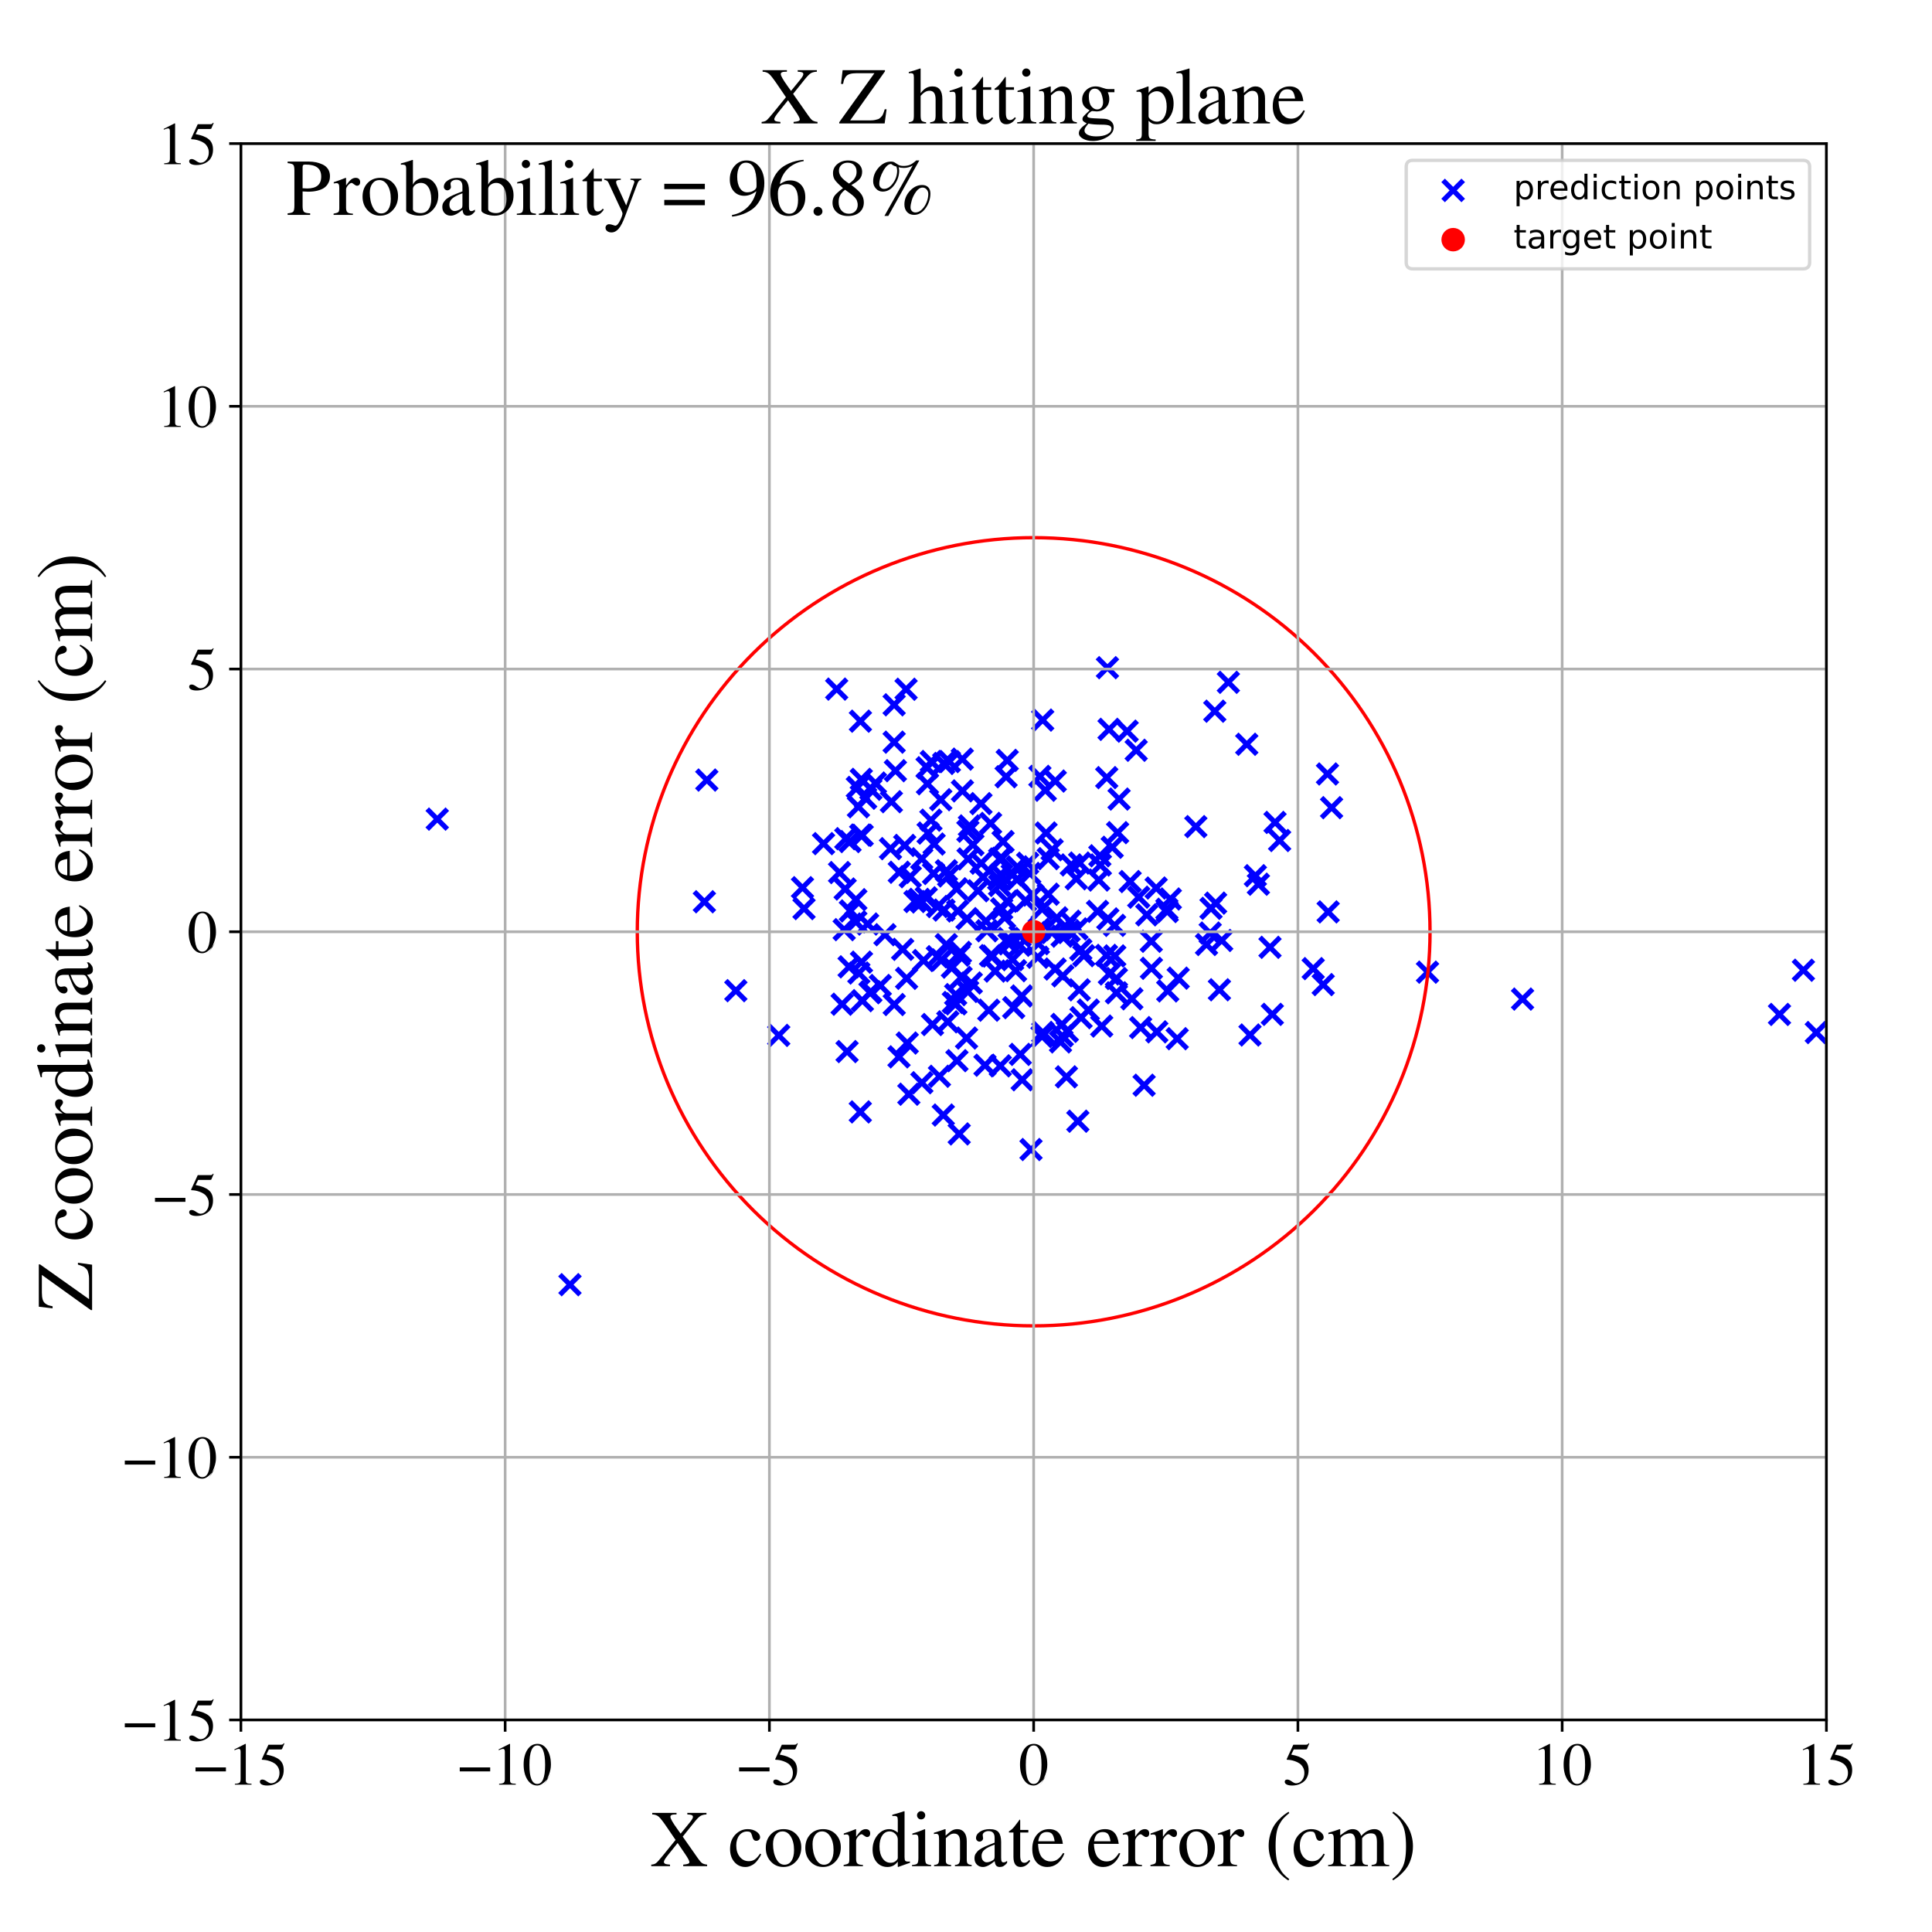 <?xml version="1.0" encoding="utf-8" standalone="no"?>
<!DOCTYPE svg PUBLIC "-//W3C//DTD SVG 1.1//EN"
  "http://www.w3.org/Graphics/SVG/1.1/DTD/svg11.dtd">
<!-- Created with matplotlib (https://matplotlib.org/) -->
<svg height="576pt" version="1.1" viewBox="0 0 576 576" width="576pt" xmlns="http://www.w3.org/2000/svg" xmlns:xlink="http://www.w3.org/1999/xlink">
 <defs>
  <style type="text/css">
*{stroke-linecap:butt;stroke-linejoin:round;}
  </style>
 </defs>
 <g id="figure_1">
  <g id="patch_1">
   <path d="M 0 576 
L 576 576 
L 576 0 
L 0 0 
z
" style="fill:#ffffff;"/>
  </g>
  <g id="axes_1">
   <g id="patch_2">
    <path d="M 71.822 512.784 
L 544.52 512.784 
L 544.52 42.802 
L 71.822 42.802 
z
" style="fill:#ffffff;"/>
   </g>
   <g id="PathCollection_1">
    <defs>
     <path d="M -3 3 
L 3 -3 
M -3 -3 
L 3 3 
" id="me904ab55ea" style="stroke:#0000ff;stroke-width:1.5;"/>
    </defs>
    <g clip-path="url(#p9e0895a113)">
     <use style="fill:#0000ff;stroke:#0000ff;stroke-width:1.5;" x="319.391" xlink:href="#me904ab55ea" y="257.863"/>
     <use style="fill:#0000ff;stroke:#0000ff;stroke-width:1.5;" x="312.518" xlink:href="#me904ab55ea" y="255.989"/>
     <use style="fill:#0000ff;stroke:#0000ff;stroke-width:1.5;" x="343.275" xlink:href="#me904ab55ea" y="288.686"/>
     <use style="fill:#0000ff;stroke:#0000ff;stroke-width:1.5;" x="344.891" xlink:href="#me904ab55ea" y="307.627"/>
     <use style="fill:#0000ff;stroke:#0000ff;stroke-width:1.5;" x="282.821" xlink:href="#me904ab55ea" y="261.158"/>
     <use style="fill:#0000ff;stroke:#0000ff;stroke-width:1.5;" x="286.33" xlink:href="#me904ab55ea" y="283.938"/>
     <use style="fill:#0000ff;stroke:#0000ff;stroke-width:1.5;" x="275.343" xlink:href="#me904ab55ea" y="286.366"/>
     <use style="fill:#0000ff;stroke:#0000ff;stroke-width:1.5;" x="300.26" xlink:href="#me904ab55ea" y="268.695"/>
     <use style="fill:#0000ff;stroke:#0000ff;stroke-width:1.5;" x="307.381" xlink:href="#me904ab55ea" y="342.712"/>
     <use style="fill:#0000ff;stroke:#0000ff;stroke-width:1.5;" x="374.275" xlink:href="#me904ab55ea" y="261.076"/>
     <use style="fill:#0000ff;stroke:#0000ff;stroke-width:1.5;" x="327.906" xlink:href="#me904ab55ea" y="255.138"/>
     <use style="fill:#0000ff;stroke:#0000ff;stroke-width:1.5;" x="257.107" xlink:href="#me904ab55ea" y="298.336"/>
     <use style="fill:#0000ff;stroke:#0000ff;stroke-width:1.5;" x="285.532" xlink:href="#me904ab55ea" y="271.599"/>
     <use style="fill:#0000ff;stroke:#0000ff;stroke-width:1.5;" x="303.331" xlink:href="#me904ab55ea" y="262.087"/>
     <use style="fill:#0000ff;stroke:#0000ff;stroke-width:1.5;" x="274.807" xlink:href="#me904ab55ea" y="256.031"/>
     <use style="fill:#0000ff;stroke:#0000ff;stroke-width:1.5;" x="359.708" xlink:href="#me904ab55ea" y="281.587"/>
     <use style="fill:#0000ff;stroke:#0000ff;stroke-width:1.5;" x="272.787" xlink:href="#me904ab55ea" y="268.775"/>
     <use style="fill:#0000ff;stroke:#0000ff;stroke-width:1.5;" x="541.512" xlink:href="#me904ab55ea" y="307.84"/>
     <use style="fill:#0000ff;stroke:#0000ff;stroke-width:1.5;" x="270.136" xlink:href="#me904ab55ea" y="205.494"/>
     <use style="fill:#0000ff;stroke:#0000ff;stroke-width:1.5;" x="239.247" xlink:href="#me904ab55ea" y="264.65"/>
     <use style="fill:#0000ff;stroke:#0000ff;stroke-width:1.5;" x="328.058" xlink:href="#me904ab55ea" y="257.884"/>
     <use style="fill:#0000ff;stroke:#0000ff;stroke-width:1.5;" x="296.692" xlink:href="#me904ab55ea" y="289.515"/>
     <use style="fill:#0000ff;stroke:#0000ff;stroke-width:1.5;" x="378.633" xlink:href="#me904ab55ea" y="282.432"/>
     <use style="fill:#0000ff;stroke:#0000ff;stroke-width:1.5;" x="270.962" xlink:href="#me904ab55ea" y="326.224"/>
     <use style="fill:#0000ff;stroke:#0000ff;stroke-width:1.5;" x="394.499" xlink:href="#me904ab55ea" y="293.543"/>
     <use style="fill:#0000ff;stroke:#0000ff;stroke-width:1.5;" x="380.134" xlink:href="#me904ab55ea" y="245.192"/>
     <use style="fill:#0000ff;stroke:#0000ff;stroke-width:1.5;" x="268.113" xlink:href="#me904ab55ea" y="260.053"/>
     <use style="fill:#0000ff;stroke:#0000ff;stroke-width:1.5;" x="318.729" xlink:href="#me904ab55ea" y="277.549"/>
     <use style="fill:#0000ff;stroke:#0000ff;stroke-width:1.5;" x="381.501" xlink:href="#me904ab55ea" y="250.587"/>
     <use style="fill:#0000ff;stroke:#0000ff;stroke-width:1.5;" x="336.039" xlink:href="#me904ab55ea" y="217.984"/>
     <use style="fill:#0000ff;stroke:#0000ff;stroke-width:1.5;" x="256.839" xlink:href="#me904ab55ea" y="286.85"/>
     <use style="fill:#0000ff;stroke:#0000ff;stroke-width:1.5;" x="310.863" xlink:href="#me904ab55ea" y="214.684"/>
     <use style="fill:#0000ff;stroke:#0000ff;stroke-width:1.5;" x="356.523" xlink:href="#me904ab55ea" y="246.445"/>
     <use style="fill:#0000ff;stroke:#0000ff;stroke-width:1.5;" x="280.081" xlink:href="#me904ab55ea" y="320.881"/>
     <use style="fill:#0000ff;stroke:#0000ff;stroke-width:1.5;" x="256.056" xlink:href="#me904ab55ea" y="290.096"/>
     <use style="fill:#0000ff;stroke:#0000ff;stroke-width:1.5;" x="258.682" xlink:href="#me904ab55ea" y="275.486"/>
     <use style="fill:#0000ff;stroke:#0000ff;stroke-width:1.5;" x="324.475" xlink:href="#me904ab55ea" y="301.141"/>
     <use style="fill:#0000ff;stroke:#0000ff;stroke-width:1.5;" x="362.174" xlink:href="#me904ab55ea" y="212.034"/>
     <use style="fill:#0000ff;stroke:#0000ff;stroke-width:1.5;" x="330.169" xlink:href="#me904ab55ea" y="199.058"/>
     <use style="fill:#0000ff;stroke:#0000ff;stroke-width:1.5;" x="292.461" xlink:href="#me904ab55ea" y="239.585"/>
     <use style="fill:#0000ff;stroke:#0000ff;stroke-width:1.5;" x="286.535" xlink:href="#me904ab55ea" y="291.389"/>
     <use style="fill:#0000ff;stroke:#0000ff;stroke-width:1.5;" x="317.938" xlink:href="#me904ab55ea" y="321.044"/>
     <use style="fill:#0000ff;stroke:#0000ff;stroke-width:1.5;" x="295.91" xlink:href="#me904ab55ea" y="285.039"/>
     <use style="fill:#0000ff;stroke:#0000ff;stroke-width:1.5;" x="300.852" xlink:href="#me904ab55ea" y="281.397"/>
     <use style="fill:#0000ff;stroke:#0000ff;stroke-width:1.5;" x="395.973" xlink:href="#me904ab55ea" y="271.867"/>
     <use style="fill:#0000ff;stroke:#0000ff;stroke-width:1.5;" x="210.73" xlink:href="#me904ab55ea" y="232.565"/>
     <use style="fill:#0000ff;stroke:#0000ff;stroke-width:1.5;" x="291.561" xlink:href="#me904ab55ea" y="265.57"/>
     <use style="fill:#0000ff;stroke:#0000ff;stroke-width:1.5;" x="251.683" xlink:href="#me904ab55ea" y="277.162"/>
     <use style="fill:#0000ff;stroke:#0000ff;stroke-width:1.5;" x="321.884" xlink:href="#me904ab55ea" y="257.3"/>
     <use style="fill:#0000ff;stroke:#0000ff;stroke-width:1.5;" x="294.23" xlink:href="#me904ab55ea" y="277.49"/>
     <use style="fill:#0000ff;stroke:#0000ff;stroke-width:1.5;" x="305.744" xlink:href="#me904ab55ea" y="268.484"/>
     <use style="fill:#0000ff;stroke:#0000ff;stroke-width:1.5;" x="266.953" xlink:href="#me904ab55ea" y="229.775"/>
     <use style="fill:#0000ff;stroke:#0000ff;stroke-width:1.5;" x="276.146" xlink:href="#me904ab55ea" y="267.665"/>
     <use style="fill:#0000ff;stroke:#0000ff;stroke-width:1.5;" x="288.306" xlink:href="#me904ab55ea" y="273.878"/>
     <use style="fill:#0000ff;stroke:#0000ff;stroke-width:1.5;" x="330.739" xlink:href="#me904ab55ea" y="290.363"/>
     <use style="fill:#0000ff;stroke:#0000ff;stroke-width:1.5;" x="304.12" xlink:href="#me904ab55ea" y="279.102"/>
     <use style="fill:#0000ff;stroke:#0000ff;stroke-width:1.5;" x="330.648" xlink:href="#me904ab55ea" y="217.443"/>
     <use style="fill:#0000ff;stroke:#0000ff;stroke-width:1.5;" x="311.643" xlink:href="#me904ab55ea" y="235.599"/>
     <use style="fill:#0000ff;stroke:#0000ff;stroke-width:1.5;" x="239.708" xlink:href="#me904ab55ea" y="270.882"/>
     <use style="fill:#0000ff;stroke:#0000ff;stroke-width:1.5;" x="347.881" xlink:href="#me904ab55ea" y="271.075"/>
     <use style="fill:#0000ff;stroke:#0000ff;stroke-width:1.5;" x="288.565" xlink:href="#me904ab55ea" y="247.805"/>
     <use style="fill:#0000ff;stroke:#0000ff;stroke-width:1.5;" x="316.656" xlink:href="#me904ab55ea" y="279.105"/>
     <use style="fill:#0000ff;stroke:#0000ff;stroke-width:1.5;" x="302.784" xlink:href="#me904ab55ea" y="289.4"/>
     <use style="fill:#0000ff;stroke:#0000ff;stroke-width:1.5;" x="313.601" xlink:href="#me904ab55ea" y="278.022"/>
     <use style="fill:#0000ff;stroke:#0000ff;stroke-width:1.5;" x="286.892" xlink:href="#me904ab55ea" y="226.32"/>
     <use style="fill:#0000ff;stroke:#0000ff;stroke-width:1.5;" x="266.601" xlink:href="#me904ab55ea" y="299.485"/>
     <use style="fill:#0000ff;stroke:#0000ff;stroke-width:1.5;" x="263.838" xlink:href="#me904ab55ea" y="278.669"/>
     <use style="fill:#0000ff;stroke:#0000ff;stroke-width:1.5;" x="300.298" xlink:href="#me904ab55ea" y="226.692"/>
     <use style="fill:#0000ff;stroke:#0000ff;stroke-width:1.5;" x="375.176" xlink:href="#me904ab55ea" y="263.613"/>
     <use style="fill:#0000ff;stroke:#0000ff;stroke-width:1.5;" x="284.979" xlink:href="#me904ab55ea" y="299.278"/>
     <use style="fill:#0000ff;stroke:#0000ff;stroke-width:1.5;" x="379.331" xlink:href="#me904ab55ea" y="302.416"/>
     <use style="fill:#0000ff;stroke:#0000ff;stroke-width:1.5;" x="290.064" xlink:href="#me904ab55ea" y="251.84"/>
     <use style="fill:#0000ff;stroke:#0000ff;stroke-width:1.5;" x="299.521" xlink:href="#me904ab55ea" y="273.561"/>
     <use style="fill:#0000ff;stroke:#0000ff;stroke-width:1.5;" x="347.99" xlink:href="#me904ab55ea" y="271.765"/>
     <use style="fill:#0000ff;stroke:#0000ff;stroke-width:1.5;" x="298.678" xlink:href="#me904ab55ea" y="255.909"/>
     <use style="fill:#0000ff;stroke:#0000ff;stroke-width:1.5;" x="289.02" xlink:href="#me904ab55ea" y="246.238"/>
     <use style="fill:#0000ff;stroke:#0000ff;stroke-width:1.5;" x="327.581" xlink:href="#me904ab55ea" y="262.373"/>
     <use style="fill:#0000ff;stroke:#0000ff;stroke-width:1.5;" x="310.906" xlink:href="#me904ab55ea" y="307.797"/>
     <use style="fill:#0000ff;stroke:#0000ff;stroke-width:1.5;" x="332.831" xlink:href="#me904ab55ea" y="291.735"/>
     <use style="fill:#0000ff;stroke:#0000ff;stroke-width:1.5;" x="327.219" xlink:href="#me904ab55ea" y="271.712"/>
     <use style="fill:#0000ff;stroke:#0000ff;stroke-width:1.5;" x="340.069" xlink:href="#me904ab55ea" y="306.365"/>
     <use style="fill:#0000ff;stroke:#0000ff;stroke-width:1.5;" x="363.551" xlink:href="#me904ab55ea" y="295.088"/>
     <use style="fill:#0000ff;stroke:#0000ff;stroke-width:1.5;" x="320.869" xlink:href="#me904ab55ea" y="261.992"/>
     <use style="fill:#0000ff;stroke:#0000ff;stroke-width:1.5;" x="255.153" xlink:href="#me904ab55ea" y="274.836"/>
     <use style="fill:#0000ff;stroke:#0000ff;stroke-width:1.5;" x="372.672" xlink:href="#me904ab55ea" y="308.57"/>
     <use style="fill:#0000ff;stroke:#0000ff;stroke-width:1.5;" x="318.196" xlink:href="#me904ab55ea" y="307.481"/>
     <use style="fill:#0000ff;stroke:#0000ff;stroke-width:1.5;" x="279.52" xlink:href="#me904ab55ea" y="270.275"/>
     <use style="fill:#0000ff;stroke:#0000ff;stroke-width:1.5;" x="219.384" xlink:href="#me904ab55ea" y="295.354"/>
     <use style="fill:#0000ff;stroke:#0000ff;stroke-width:1.5;" x="310.665" xlink:href="#me904ab55ea" y="309.007"/>
     <use style="fill:#0000ff;stroke:#0000ff;stroke-width:1.5;" x="332.349" xlink:href="#me904ab55ea" y="284.986"/>
     <use style="fill:#0000ff;stroke:#0000ff;stroke-width:1.5;" x="298.001" xlink:href="#me904ab55ea" y="263.976"/>
     <use style="fill:#0000ff;stroke:#0000ff;stroke-width:1.5;" x="361.048" xlink:href="#me904ab55ea" y="270.815"/>
     <use style="fill:#0000ff;stroke:#0000ff;stroke-width:1.5;" x="284.917" xlink:href="#me904ab55ea" y="296.528"/>
     <use style="fill:#0000ff;stroke:#0000ff;stroke-width:1.5;" x="339.498" xlink:href="#me904ab55ea" y="267.48"/>
     <use style="fill:#0000ff;stroke:#0000ff;stroke-width:1.5;" x="310.029" xlink:href="#me904ab55ea" y="231.465"/>
     <use style="fill:#0000ff;stroke:#0000ff;stroke-width:1.5;" x="282.579" xlink:href="#me904ab55ea" y="304.642"/>
     <use style="fill:#0000ff;stroke:#0000ff;stroke-width:1.5;" x="311.865" xlink:href="#me904ab55ea" y="248.341"/>
     <use style="fill:#0000ff;stroke:#0000ff;stroke-width:1.5;" x="295.318" xlink:href="#me904ab55ea" y="284.905"/>
     <use style="fill:#0000ff;stroke:#0000ff;stroke-width:1.5;" x="425.594" xlink:href="#me904ab55ea" y="289.837"/>
     <use style="fill:#0000ff;stroke:#0000ff;stroke-width:1.5;" x="360.803" xlink:href="#me904ab55ea" y="278.175"/>
     <use style="fill:#0000ff;stroke:#0000ff;stroke-width:1.5;" x="277.654" xlink:href="#me904ab55ea" y="227.026"/>
     <use style="fill:#0000ff;stroke:#0000ff;stroke-width:1.5;" x="300.647" xlink:href="#me904ab55ea" y="279.792"/>
     <use style="fill:#0000ff;stroke:#0000ff;stroke-width:1.5;" x="322.224" xlink:href="#me904ab55ea" y="283.141"/>
     <use style="fill:#0000ff;stroke:#0000ff;stroke-width:1.5;" x="276.71" xlink:href="#me904ab55ea" y="248.368"/>
     <use style="fill:#0000ff;stroke:#0000ff;stroke-width:1.5;" x="250.302" xlink:href="#me904ab55ea" y="260.138"/>
     <use style="fill:#0000ff;stroke:#0000ff;stroke-width:1.5;" x="293.112" xlink:href="#me904ab55ea" y="261.501"/>
     <use style="fill:#0000ff;stroke:#0000ff;stroke-width:1.5;" x="259.374" xlink:href="#me904ab55ea" y="295.957"/>
     <use style="fill:#0000ff;stroke:#0000ff;stroke-width:1.5;" x="285.973" xlink:href="#me904ab55ea" y="338.063"/>
     <use style="fill:#0000ff;stroke:#0000ff;stroke-width:1.5;" x="271.377" xlink:href="#me904ab55ea" y="261.386"/>
     <use style="fill:#0000ff;stroke:#0000ff;stroke-width:1.5;" x="269.726" xlink:href="#me904ab55ea" y="252.046"/>
     <use style="fill:#0000ff;stroke:#0000ff;stroke-width:1.5;" x="298.225" xlink:href="#me904ab55ea" y="317.768"/>
     <use style="fill:#0000ff;stroke:#0000ff;stroke-width:1.5;" x="316.86" xlink:href="#me904ab55ea" y="290.945"/>
     <use style="fill:#0000ff;stroke:#0000ff;stroke-width:1.5;" x="315.06" xlink:href="#me904ab55ea" y="273.639"/>
     <use style="fill:#0000ff;stroke:#0000ff;stroke-width:1.5;" x="266.578" xlink:href="#me904ab55ea" y="210.128"/>
     <use style="fill:#0000ff;stroke:#0000ff;stroke-width:1.5;" x="306.379" xlink:href="#me904ab55ea" y="257.375"/>
     <use style="fill:#0000ff;stroke:#0000ff;stroke-width:1.5;" x="304.194" xlink:href="#me904ab55ea" y="314.353"/>
     <use style="fill:#0000ff;stroke:#0000ff;stroke-width:1.5;" x="292.518" xlink:href="#me904ab55ea" y="257.341"/>
     <use style="fill:#0000ff;stroke:#0000ff;stroke-width:1.5;" x="297.75" xlink:href="#me904ab55ea" y="262.183"/>
     <use style="fill:#0000ff;stroke:#0000ff;stroke-width:1.5;" x="294.782" xlink:href="#me904ab55ea" y="301.176"/>
     <use style="fill:#0000ff;stroke:#0000ff;stroke-width:1.5;" x="343.238" xlink:href="#me904ab55ea" y="280.624"/>
     <use style="fill:#0000ff;stroke:#0000ff;stroke-width:1.5;" x="253.15" xlink:href="#me904ab55ea" y="288.248"/>
     <use style="fill:#0000ff;stroke:#0000ff;stroke-width:1.5;" x="278.493" xlink:href="#me904ab55ea" y="251.641"/>
     <use style="fill:#0000ff;stroke:#0000ff;stroke-width:1.5;" x="289.574" xlink:href="#me904ab55ea" y="293.057"/>
     <use style="fill:#0000ff;stroke:#0000ff;stroke-width:1.5;" x="859.634" xlink:href="#me904ab55ea" y="380.608"/>
     <use style="fill:#0000ff;stroke:#0000ff;stroke-width:1.5;" x="321.349" xlink:href="#me904ab55ea" y="334.274"/>
     <use style="fill:#0000ff;stroke:#0000ff;stroke-width:1.5;" x="255.602" xlink:href="#me904ab55ea" y="234.753"/>
     <use style="fill:#0000ff;stroke:#0000ff;stroke-width:1.5;" x="341.9" xlink:href="#me904ab55ea" y="272.751"/>
     <use style="fill:#0000ff;stroke:#0000ff;stroke-width:1.5;" x="333.639" xlink:href="#me904ab55ea" y="238.236"/>
     <use style="fill:#0000ff;stroke:#0000ff;stroke-width:1.5;" x="332.852" xlink:href="#me904ab55ea" y="295.99"/>
     <use style="fill:#0000ff;stroke:#0000ff;stroke-width:1.5;" x="396.996" xlink:href="#me904ab55ea" y="240.797"/>
     <use style="fill:#0000ff;stroke:#0000ff;stroke-width:1.5;" x="276.401" xlink:href="#me904ab55ea" y="228.884"/>
     <use style="fill:#0000ff;stroke:#0000ff;stroke-width:1.5;" x="210.005" xlink:href="#me904ab55ea" y="268.845"/>
     <use style="fill:#0000ff;stroke:#0000ff;stroke-width:1.5;" x="293.657" xlink:href="#me904ab55ea" y="317.583"/>
     <use style="fill:#0000ff;stroke:#0000ff;stroke-width:1.5;" x="316.61" xlink:href="#me904ab55ea" y="305.418"/>
     <use style="fill:#0000ff;stroke:#0000ff;stroke-width:1.5;" x="321.747" xlink:href="#me904ab55ea" y="295.104"/>
     <use style="fill:#0000ff;stroke:#0000ff;stroke-width:1.5;" x="259.642" xlink:href="#me904ab55ea" y="295.717"/>
     <use style="fill:#0000ff;stroke:#0000ff;stroke-width:1.5;" x="298.352" xlink:href="#me904ab55ea" y="260.664"/>
     <use style="fill:#0000ff;stroke:#0000ff;stroke-width:1.5;" x="257.053" xlink:href="#me904ab55ea" y="249.042"/>
     <use style="fill:#0000ff;stroke:#0000ff;stroke-width:1.5;" x="265.485" xlink:href="#me904ab55ea" y="253.011"/>
     <use style="fill:#0000ff;stroke:#0000ff;stroke-width:1.5;" x="288.488" xlink:href="#me904ab55ea" y="295.58"/>
     <use style="fill:#0000ff;stroke:#0000ff;stroke-width:1.5;" x="366.222" xlink:href="#me904ab55ea" y="203.421"/>
     <use style="fill:#0000ff;stroke:#0000ff;stroke-width:1.5;" x="252.16" xlink:href="#me904ab55ea" y="250.037"/>
     <use style="fill:#0000ff;stroke:#0000ff;stroke-width:1.5;" x="285.192" xlink:href="#me904ab55ea" y="264.982"/>
     <use style="fill:#0000ff;stroke:#0000ff;stroke-width:1.5;" x="332.289" xlink:href="#me904ab55ea" y="275.881"/>
     <use style="fill:#0000ff;stroke:#0000ff;stroke-width:1.5;" x="309.394" xlink:href="#me904ab55ea" y="285.389"/>
     <use style="fill:#0000ff;stroke:#0000ff;stroke-width:1.5;" x="255.931" xlink:href="#me904ab55ea" y="240.534"/>
     <use style="fill:#0000ff;stroke:#0000ff;stroke-width:1.5;" x="331.591" xlink:href="#me904ab55ea" y="252.605"/>
     <use style="fill:#0000ff;stroke:#0000ff;stroke-width:1.5;" x="293.925" xlink:href="#me904ab55ea" y="274.614"/>
     <use style="fill:#0000ff;stroke:#0000ff;stroke-width:1.5;" x="249.446" xlink:href="#me904ab55ea" y="205.446"/>
     <use style="fill:#0000ff;stroke:#0000ff;stroke-width:1.5;" x="278.319" xlink:href="#me904ab55ea" y="260.424"/>
     <use style="fill:#0000ff;stroke:#0000ff;stroke-width:1.5;" x="321.085" xlink:href="#me904ab55ea" y="276.937"/>
     <use style="fill:#0000ff;stroke:#0000ff;stroke-width:1.5;" x="265.758" xlink:href="#me904ab55ea" y="239.016"/>
     <use style="fill:#0000ff;stroke:#0000ff;stroke-width:1.5;" x="330.28" xlink:href="#me904ab55ea" y="273.954"/>
     <use style="fill:#0000ff;stroke:#0000ff;stroke-width:1.5;" x="313.676" xlink:href="#me904ab55ea" y="253.35"/>
     <use style="fill:#0000ff;stroke:#0000ff;stroke-width:1.5;" x="232.173" xlink:href="#me904ab55ea" y="308.686"/>
     <use style="fill:#0000ff;stroke:#0000ff;stroke-width:1.5;" x="299.055" xlink:href="#me904ab55ea" y="250.89"/>
     <use style="fill:#0000ff;stroke:#0000ff;stroke-width:1.5;" x="279.457" xlink:href="#me904ab55ea" y="285.218"/>
     <use style="fill:#0000ff;stroke:#0000ff;stroke-width:1.5;" x="285.301" xlink:href="#me904ab55ea" y="316.225"/>
     <use style="fill:#0000ff;stroke:#0000ff;stroke-width:1.5;" x="256.785" xlink:href="#me904ab55ea" y="232.354"/>
     <use style="fill:#0000ff;stroke:#0000ff;stroke-width:1.5;" x="304.072" xlink:href="#me904ab55ea" y="281.819"/>
     <use style="fill:#0000ff;stroke:#0000ff;stroke-width:1.5;" x="251.07" xlink:href="#me904ab55ea" y="299.394"/>
     <use style="fill:#0000ff;stroke:#0000ff;stroke-width:1.5;" x="307.014" xlink:href="#me904ab55ea" y="260.4"/>
     <use style="fill:#0000ff;stroke:#0000ff;stroke-width:1.5;" x="955.428" xlink:href="#me904ab55ea" y="343.256"/>
     <use style="fill:#0000ff;stroke:#0000ff;stroke-width:1.5;" x="309.805" xlink:href="#me904ab55ea" y="277.099"/>
     <use style="fill:#0000ff;stroke:#0000ff;stroke-width:1.5;" x="280.72" xlink:href="#me904ab55ea" y="286.168"/>
     <use style="fill:#0000ff;stroke:#0000ff;stroke-width:1.5;" x="282.155" xlink:href="#me904ab55ea" y="259.589"/>
     <use style="fill:#0000ff;stroke:#0000ff;stroke-width:1.5;" x="350.97" xlink:href="#me904ab55ea" y="309.671"/>
     <use style="fill:#0000ff;stroke:#0000ff;stroke-width:1.5;" x="251.967" xlink:href="#me904ab55ea" y="265.044"/>
     <use style="fill:#0000ff;stroke:#0000ff;stroke-width:1.5;" x="329.876" xlink:href="#me904ab55ea" y="284.83"/>
     <use style="fill:#0000ff;stroke:#0000ff;stroke-width:1.5;" x="283.948" xlink:href="#me904ab55ea" y="288.339"/>
     <use style="fill:#0000ff;stroke:#0000ff;stroke-width:1.5;" x="316.707" xlink:href="#me904ab55ea" y="308.828"/>
     <use style="fill:#0000ff;stroke:#0000ff;stroke-width:1.5;" x="344.695" xlink:href="#me904ab55ea" y="264.75"/>
     <use style="fill:#0000ff;stroke:#0000ff;stroke-width:1.5;" x="348.149" xlink:href="#me904ab55ea" y="295.434"/>
     <use style="fill:#0000ff;stroke:#0000ff;stroke-width:1.5;" x="130.361" xlink:href="#me904ab55ea" y="244.209"/>
     <use style="fill:#0000ff;stroke:#0000ff;stroke-width:1.5;" x="276.505" xlink:href="#me904ab55ea" y="233.671"/>
     <use style="fill:#0000ff;stroke:#0000ff;stroke-width:1.5;" x="333.203" xlink:href="#me904ab55ea" y="248.243"/>
     <use style="fill:#0000ff;stroke:#0000ff;stroke-width:1.5;" x="304.745" xlink:href="#me904ab55ea" y="321.919"/>
     <use style="fill:#0000ff;stroke:#0000ff;stroke-width:1.5;" x="256.489" xlink:href="#me904ab55ea" y="331.501"/>
     <use style="fill:#0000ff;stroke:#0000ff;stroke-width:1.5;" x="270.479" xlink:href="#me904ab55ea" y="310.967"/>
     <use style="fill:#0000ff;stroke:#0000ff;stroke-width:1.5;" x="530.53" xlink:href="#me904ab55ea" y="302.439"/>
     <use style="fill:#0000ff;stroke:#0000ff;stroke-width:1.5;" x="328.462" xlink:href="#me904ab55ea" y="305.91"/>
     <use style="fill:#0000ff;stroke:#0000ff;stroke-width:1.5;" x="253.425" xlink:href="#me904ab55ea" y="250.903"/>
     <use style="fill:#0000ff;stroke:#0000ff;stroke-width:1.5;" x="323.126" xlink:href="#me904ab55ea" y="284.913"/>
     <use style="fill:#0000ff;stroke:#0000ff;stroke-width:1.5;" x="281.23" xlink:href="#me904ab55ea" y="332.439"/>
     <use style="fill:#0000ff;stroke:#0000ff;stroke-width:1.5;" x="270.295" xlink:href="#me904ab55ea" y="291.682"/>
     <use style="fill:#0000ff;stroke:#0000ff;stroke-width:1.5;" x="245.533" xlink:href="#me904ab55ea" y="251.515"/>
     <use style="fill:#0000ff;stroke:#0000ff;stroke-width:1.5;" x="284.226" xlink:href="#me904ab55ea" y="298.873"/>
     <use style="fill:#0000ff;stroke:#0000ff;stroke-width:1.5;" x="310.704" xlink:href="#me904ab55ea" y="271.001"/>
     <use style="fill:#0000ff;stroke:#0000ff;stroke-width:1.5;" x="282.123" xlink:href="#me904ab55ea" y="281.614"/>
     <use style="fill:#0000ff;stroke:#0000ff;stroke-width:1.5;" x="316.178" xlink:href="#me904ab55ea" y="310.632"/>
     <use style="fill:#0000ff;stroke:#0000ff;stroke-width:1.5;" x="453.93" xlink:href="#me904ab55ea" y="297.863"/>
     <use style="fill:#0000ff;stroke:#0000ff;stroke-width:1.5;" x="299.955" xlink:href="#me904ab55ea" y="231.579"/>
     <use style="fill:#0000ff;stroke:#0000ff;stroke-width:1.5;" x="364.238" xlink:href="#me904ab55ea" y="280.389"/>
     <use style="fill:#0000ff;stroke:#0000ff;stroke-width:1.5;" x="391.516" xlink:href="#me904ab55ea" y="288.781"/>
     <use style="fill:#0000ff;stroke:#0000ff;stroke-width:1.5;" x="277.542" xlink:href="#me904ab55ea" y="244.518"/>
     <use style="fill:#0000ff;stroke:#0000ff;stroke-width:1.5;" x="266.581" xlink:href="#me904ab55ea" y="221.262"/>
     <use style="fill:#0000ff;stroke:#0000ff;stroke-width:1.5;" x="283.044" xlink:href="#me904ab55ea" y="227.055"/>
     <use style="fill:#0000ff;stroke:#0000ff;stroke-width:1.5;" x="302.217" xlink:href="#me904ab55ea" y="300.416"/>
     <use style="fill:#0000ff;stroke:#0000ff;stroke-width:1.5;" x="301.773" xlink:href="#me904ab55ea" y="260.836"/>
     <use style="fill:#0000ff;stroke:#0000ff;stroke-width:1.5;" x="303.286" xlink:href="#me904ab55ea" y="258.43"/>
     <use style="fill:#0000ff;stroke:#0000ff;stroke-width:1.5;" x="317.595" xlink:href="#me904ab55ea" y="276.494"/>
     <use style="fill:#0000ff;stroke:#0000ff;stroke-width:1.5;" x="288.614" xlink:href="#me904ab55ea" y="256.078"/>
     <use style="fill:#0000ff;stroke:#0000ff;stroke-width:1.5;" x="314.616" xlink:href="#me904ab55ea" y="232.86"/>
     <use style="fill:#0000ff;stroke:#0000ff;stroke-width:1.5;" x="286.936" xlink:href="#me904ab55ea" y="235.792"/>
     <use style="fill:#0000ff;stroke:#0000ff;stroke-width:1.5;" x="278.005" xlink:href="#me904ab55ea" y="305.449"/>
     <use style="fill:#0000ff;stroke:#0000ff;stroke-width:1.5;" x="312.504" xlink:href="#me904ab55ea" y="266.592"/>
     <use style="fill:#0000ff;stroke:#0000ff;stroke-width:1.5;" x="348.919" xlink:href="#me904ab55ea" y="268.023"/>
     <use style="fill:#0000ff;stroke:#0000ff;stroke-width:1.5;" x="351.262" xlink:href="#me904ab55ea" y="291.622"/>
     <use style="fill:#0000ff;stroke:#0000ff;stroke-width:1.5;" x="274.793" xlink:href="#me904ab55ea" y="268.914"/>
     <use style="fill:#0000ff;stroke:#0000ff;stroke-width:1.5;" x="260.993" xlink:href="#me904ab55ea" y="233.455"/>
     <use style="fill:#0000ff;stroke:#0000ff;stroke-width:1.5;" x="274.841" xlink:href="#me904ab55ea" y="322.796"/>
     <use style="fill:#0000ff;stroke:#0000ff;stroke-width:1.5;" x="269.118" xlink:href="#me904ab55ea" y="283.037"/>
     <use style="fill:#0000ff;stroke:#0000ff;stroke-width:1.5;" x="256.522" xlink:href="#me904ab55ea" y="215.01"/>
     <use style="fill:#0000ff;stroke:#0000ff;stroke-width:1.5;" x="314.566" xlink:href="#me904ab55ea" y="288.904"/>
     <use style="fill:#0000ff;stroke:#0000ff;stroke-width:1.5;" x="537.662" xlink:href="#me904ab55ea" y="289.262"/>
     <use style="fill:#0000ff;stroke:#0000ff;stroke-width:1.5;" x="298.634" xlink:href="#me904ab55ea" y="270.963"/>
     <use style="fill:#0000ff;stroke:#0000ff;stroke-width:1.5;" x="288.167" xlink:href="#me904ab55ea" y="309.481"/>
     <use style="fill:#0000ff;stroke:#0000ff;stroke-width:1.5;" x="252.544" xlink:href="#me904ab55ea" y="313.509"/>
     <use style="fill:#0000ff;stroke:#0000ff;stroke-width:1.5;" x="329.962" xlink:href="#me904ab55ea" y="231.837"/>
     <use style="fill:#0000ff;stroke:#0000ff;stroke-width:1.5;" x="318.997" xlink:href="#me904ab55ea" y="274.646"/>
     <use style="fill:#0000ff;stroke:#0000ff;stroke-width:1.5;" x="256.602" xlink:href="#me904ab55ea" y="248.962"/>
     <use style="fill:#0000ff;stroke:#0000ff;stroke-width:1.5;" x="362.425" xlink:href="#me904ab55ea" y="269.254"/>
     <use style="fill:#0000ff;stroke:#0000ff;stroke-width:1.5;" x="262.454" xlink:href="#me904ab55ea" y="293.806"/>
     <use style="fill:#0000ff;stroke:#0000ff;stroke-width:1.5;" x="274.059" xlink:href="#me904ab55ea" y="268.138"/>
     <use style="fill:#0000ff;stroke:#0000ff;stroke-width:1.5;" x="281.44" xlink:href="#me904ab55ea" y="271.327"/>
     <use style="fill:#0000ff;stroke:#0000ff;stroke-width:1.5;" x="301.885" xlink:href="#me904ab55ea" y="286.104"/>
     <use style="fill:#0000ff;stroke:#0000ff;stroke-width:1.5;" x="259.639" xlink:href="#me904ab55ea" y="235.3"/>
     <use style="fill:#0000ff;stroke:#0000ff;stroke-width:1.5;" x="281.357" xlink:href="#me904ab55ea" y="227.613"/>
     <use style="fill:#0000ff;stroke:#0000ff;stroke-width:1.5;" x="338.743" xlink:href="#me904ab55ea" y="223.684"/>
     <use style="fill:#0000ff;stroke:#0000ff;stroke-width:1.5;" x="309.596" xlink:href="#me904ab55ea" y="281.344"/>
     <use style="fill:#0000ff;stroke:#0000ff;stroke-width:1.5;" x="169.929" xlink:href="#me904ab55ea" y="383.009"/>
     <use style="fill:#0000ff;stroke:#0000ff;stroke-width:1.5;" x="337.446" xlink:href="#me904ab55ea" y="297.781"/>
     <use style="fill:#0000ff;stroke:#0000ff;stroke-width:1.5;" x="371.708" xlink:href="#me904ab55ea" y="221.894"/>
     <use style="fill:#0000ff;stroke:#0000ff;stroke-width:1.5;" x="307.973" xlink:href="#me904ab55ea" y="266.859"/>
     <use style="fill:#0000ff;stroke:#0000ff;stroke-width:1.5;" x="285.917" xlink:href="#me904ab55ea" y="284.767"/>
     <use style="fill:#0000ff;stroke:#0000ff;stroke-width:1.5;" x="395.769" xlink:href="#me904ab55ea" y="230.749"/>
     <use style="fill:#0000ff;stroke:#0000ff;stroke-width:1.5;" x="268.023" xlink:href="#me904ab55ea" y="315.087"/>
     <use style="fill:#0000ff;stroke:#0000ff;stroke-width:1.5;" x="322.309" xlink:href="#me904ab55ea" y="303.409"/>
     <use style="fill:#0000ff;stroke:#0000ff;stroke-width:1.5;" x="280.478" xlink:href="#me904ab55ea" y="238.417"/>
     <use style="fill:#0000ff;stroke:#0000ff;stroke-width:1.5;" x="258.079" xlink:href="#me904ab55ea" y="237.978"/>
     <use style="fill:#0000ff;stroke:#0000ff;stroke-width:1.5;" x="341.099" xlink:href="#me904ab55ea" y="323.548"/>
     <use style="fill:#0000ff;stroke:#0000ff;stroke-width:1.5;" x="298.04" xlink:href="#me904ab55ea" y="256.088"/>
     <use style="fill:#0000ff;stroke:#0000ff;stroke-width:1.5;" x="295.326" xlink:href="#me904ab55ea" y="245.482"/>
     <use style="fill:#0000ff;stroke:#0000ff;stroke-width:1.5;" x="253.525" xlink:href="#me904ab55ea" y="271.588"/>
     <use style="fill:#0000ff;stroke:#0000ff;stroke-width:1.5;" x="336.938" xlink:href="#me904ab55ea" y="262.825"/>
     <use style="fill:#0000ff;stroke:#0000ff;stroke-width:1.5;" x="304.614" xlink:href="#me904ab55ea" y="296.929"/>
     <use style="fill:#0000ff;stroke:#0000ff;stroke-width:1.5;" x="255.157" xlink:href="#me904ab55ea" y="268.227"/>
    </g>
   </g>
   <g id="PathCollection_2">
    <defs>
     <path d="M 0 3 
C 0.796 3 1.559 2.684 2.121 2.121 
C 2.684 1.559 3 0.796 3 0 
C 3 -0.796 2.684 -1.559 2.121 -2.121 
C 1.559 -2.684 0.796 -3 0 -3 
C -0.796 -3 -1.559 -2.684 -2.121 -2.121 
C -2.684 -1.559 -3 -0.796 -3 0 
C -3 0.796 -2.684 1.559 -2.121 2.121 
C -1.559 2.684 -0.796 3 0 3 
z
" id="m65e7eefc14" style="stroke:#ff0000;"/>
    </defs>
    <g clip-path="url(#p9e0895a113)">
     <use style="fill:#ff0000;stroke:#ff0000;" x="308.171" xlink:href="#m65e7eefc14" y="277.793"/>
    </g>
   </g>
   <g id="patch_3">
    <path clip-path="url(#p9e0895a113)" d="M 308.171 395.288 
C 339.511 395.288 369.572 382.908 391.733 360.875 
C 413.894 338.841 426.346 308.953 426.346 277.793 
C 426.346 246.633 413.894 216.745 391.733 194.711 
C 369.572 172.677 339.511 160.297 308.171 160.297 
C 276.831 160.297 246.77 172.677 224.609 194.711 
C 202.448 216.745 189.997 246.633 189.997 277.793 
C 189.997 308.953 202.448 338.841 224.609 360.875 
C 246.77 382.908 276.831 395.288 308.171 395.288 
z
" style="fill:none;stroke:#ff0000;stroke-linejoin:miter;"/>
   </g>
   <g id="matplotlib.axis_1">
    <g id="xtick_1">
     <g id="line2d_1">
      <path clip-path="url(#p9e0895a113)" d="M 71.822 512.784 
L 71.822 42.802 
" style="fill:none;stroke:#b0b0b0;stroke-linecap:square;stroke-width:0.8;"/>
     </g>
     <g id="line2d_2">
      <defs>
       <path d="M 0 0 
L 0 3.5 
" id="m25ea7f8c15" style="stroke:#000000;stroke-width:0.8;"/>
      </defs>
      <g>
       <use style="stroke:#000000;stroke-width:0.8;" x="71.822" xlink:href="#m25ea7f8c15" y="512.784"/>
      </g>
     </g>
     <g id="text_1">
      <!-- −15 -->
      <defs>
       <path d="M 3 22 
L 3 28.594 
L 53.406 28.594 
L 53.406 22 
z
" id="FreeSerif-8722"/>
       <path d="M 18.297 59.297 
Q 16.5 59.297 11.094 57.094 
L 11.094 58.5 
L 29.094 67.594 
L 29.906 67.406 
L 29.906 7.406 
Q 29.906 3.797 31.703 2.688 
Q 33.5 1.594 39.406 1.5 
L 39.406 0 
L 11.797 0 
L 11.797 1.5 
Q 17.406 1.703 19.344 3.141 
Q 21.297 4.594 21.297 9.297 
L 21.297 54.594 
Q 21.297 59.297 18.297 59.297 
z
" id="FreeSerif-49"/>
       <path d="M 35.703 19.406 
Q 35.703 24.703 33.344 28.797 
Q 31 32.906 27.641 35.156 
Q 24.297 37.406 20.141 38.844 
Q 16 40.297 12.953 40.75 
Q 9.906 41.203 7.594 41.203 
Q 6.406 41.203 6.406 42 
Q 6.406 42.297 6.5 42.5 
L 17.406 66.203 
L 38.297 66.203 
Q 39.906 66.203 40.844 66.703 
Q 41.797 67.203 42.906 68.797 
L 43.797 68.094 
L 40 59.203 
Q 39.594 58.297 37.703 58.297 
L 18.094 58.297 
L 13.906 49.797 
Q 28.5 47.203 35.594 41.344 
Q 42.703 35.5 42.703 24.203 
Q 42.703 18.297 40.844 13.688 
Q 39 9.094 36.141 6.297 
Q 33.297 3.5 29.547 1.703 
Q 25.797 -0.094 22.344 -0.75 
Q 18.906 -1.406 15.406 -1.406 
Q 9.797 -1.406 6.5 0.25 
Q 3.203 1.906 3.203 4.797 
Q 3.203 8.5 7.5 8.5 
Q 10.297 8.5 14.75 5.391 
Q 19.203 2.297 21.797 2.297 
Q 27.703 2.297 31.703 7.25 
Q 35.703 12.203 35.703 19.406 
z
" id="FreeSerif-53"/>
      </defs>
      <g transform="translate(57.746 532.077)scale(0.18 -0.18)">
       <use xlink:href="#FreeSerif-8722"/>
       <use x="56.4" xlink:href="#FreeSerif-49"/>
       <use x="106.4" xlink:href="#FreeSerif-53"/>
      </g>
     </g>
    </g>
    <g id="xtick_2">
     <g id="line2d_3">
      <path clip-path="url(#p9e0895a113)" d="M 150.605 512.784 
L 150.605 42.802 
" style="fill:none;stroke:#b0b0b0;stroke-linecap:square;stroke-width:0.8;"/>
     </g>
     <g id="line2d_4">
      <g>
       <use style="stroke:#000000;stroke-width:0.8;" x="150.605" xlink:href="#m25ea7f8c15" y="512.784"/>
      </g>
     </g>
     <g id="text_2">
      <!-- −10 -->
      <defs>
       <path d="M 47.594 17.797 
Q 35.203 -1.406 25 -1.406 
Q 14.797 -1.406 8.594 8.391 
Q 2.406 18.203 2.406 33.594 
Q 2.406 48.094 8.594 57.844 
Q 14.797 67.594 25.406 67.594 
Q 35.203 67.594 41.391 58 
Q 47.594 48.406 47.594 33 
Q 47.594 17.797 35.203 -1.406 
z
M 25.094 65 
Q 12 65 12 32.703 
Q 12 1.203 25 1.203 
Q 38 1.203 38 32.797 
Q 38 48.5 34.703 56.75 
Q 31.406 65 25.094 65 
z
" id="FreeSerif-48"/>
      </defs>
      <g transform="translate(136.529 532.077)scale(0.18 -0.18)">
       <use xlink:href="#FreeSerif-8722"/>
       <use x="56.4" xlink:href="#FreeSerif-49"/>
       <use x="106.4" xlink:href="#FreeSerif-48"/>
      </g>
     </g>
    </g>
    <g id="xtick_3">
     <g id="line2d_5">
      <path clip-path="url(#p9e0895a113)" d="M 229.388 512.784 
L 229.388 42.802 
" style="fill:none;stroke:#b0b0b0;stroke-linecap:square;stroke-width:0.8;"/>
     </g>
     <g id="line2d_6">
      <g>
       <use style="stroke:#000000;stroke-width:0.8;" x="229.388" xlink:href="#m25ea7f8c15" y="512.784"/>
      </g>
     </g>
     <g id="text_3">
      <!-- −5 -->
      <g transform="translate(219.812 532.077)scale(0.18 -0.18)">
       <use xlink:href="#FreeSerif-8722"/>
       <use x="56.4" xlink:href="#FreeSerif-53"/>
      </g>
     </g>
    </g>
    <g id="xtick_4">
     <g id="line2d_7">
      <path clip-path="url(#p9e0895a113)" d="M 308.171 512.784 
L 308.171 42.802 
" style="fill:none;stroke:#b0b0b0;stroke-linecap:square;stroke-width:0.8;"/>
     </g>
     <g id="line2d_8">
      <g>
       <use style="stroke:#000000;stroke-width:0.8;" x="308.171" xlink:href="#m25ea7f8c15" y="512.784"/>
      </g>
     </g>
     <g id="text_4">
      <!-- 0 -->
      <g transform="translate(303.671 532.077)scale(0.18 -0.18)">
       <use xlink:href="#FreeSerif-48"/>
      </g>
     </g>
    </g>
    <g id="xtick_5">
     <g id="line2d_9">
      <path clip-path="url(#p9e0895a113)" d="M 386.954 512.784 
L 386.954 42.802 
" style="fill:none;stroke:#b0b0b0;stroke-linecap:square;stroke-width:0.8;"/>
     </g>
     <g id="line2d_10">
      <g>
       <use style="stroke:#000000;stroke-width:0.8;" x="386.954" xlink:href="#m25ea7f8c15" y="512.784"/>
      </g>
     </g>
     <g id="text_5">
      <!-- 5 -->
      <g transform="translate(382.454 532.077)scale(0.18 -0.18)">
       <use xlink:href="#FreeSerif-53"/>
      </g>
     </g>
    </g>
    <g id="xtick_6">
     <g id="line2d_11">
      <path clip-path="url(#p9e0895a113)" d="M 465.737 512.784 
L 465.737 42.802 
" style="fill:none;stroke:#b0b0b0;stroke-linecap:square;stroke-width:0.8;"/>
     </g>
     <g id="line2d_12">
      <g>
       <use style="stroke:#000000;stroke-width:0.8;" x="465.737" xlink:href="#m25ea7f8c15" y="512.784"/>
      </g>
     </g>
     <g id="text_6">
      <!-- 10 -->
      <g transform="translate(456.737 532.077)scale(0.18 -0.18)">
       <use xlink:href="#FreeSerif-49"/>
       <use x="50" xlink:href="#FreeSerif-48"/>
      </g>
     </g>
    </g>
    <g id="xtick_7">
     <g id="line2d_13">
      <path clip-path="url(#p9e0895a113)" d="M 544.52 512.784 
L 544.52 42.802 
" style="fill:none;stroke:#b0b0b0;stroke-linecap:square;stroke-width:0.8;"/>
     </g>
     <g id="line2d_14">
      <g>
       <use style="stroke:#000000;stroke-width:0.8;" x="544.52" xlink:href="#m25ea7f8c15" y="512.784"/>
      </g>
     </g>
     <g id="text_7">
      <!-- 15 -->
      <g transform="translate(535.52 532.077)scale(0.18 -0.18)">
       <use xlink:href="#FreeSerif-49"/>
       <use x="50" xlink:href="#FreeSerif-53"/>
      </g>
     </g>
    </g>
    <g id="text_8">
     <!-- X coordinate error (cm) -->
     <defs>
      <path d="M 69.594 66.203 
L 69.594 64.297 
Q 64.703 64 62.047 62.344 
Q 59.406 60.703 54.703 54.906 
L 40.094 36.703 
L 59.297 9.297 
Q 62.297 5 64.297 3.703 
Q 66.297 2.406 70.406 1.906 
L 70.406 0 
L 40.703 0 
L 40.703 1.906 
Q 44.797 2.297 46.594 2.938 
Q 48.406 3.594 48.406 5 
Q 48.406 7.203 43.297 14.797 
L 33.797 28.797 
L 21.906 14 
Q 16.703 7.5 16.703 5.406 
Q 16.703 3.703 18.297 2.953 
Q 19.906 2.203 24.297 1.906 
L 24.297 0 
L 1 0 
L 1 1.906 
Q 4.906 2.203 7 3.797 
Q 9.094 5.406 15.5 13.297 
L 31.203 32.594 
L 20.297 48.594 
Q 13.297 58.906 10.25 61.5 
Q 7.203 64.094 2.203 64.297 
L 2.203 66.203 
L 32.406 66.203 
L 32.406 64.297 
L 29.594 64.203 
Q 24.797 64.094 24.797 61.297 
Q 24.797 58.094 33.297 46.297 
L 37.5 40.406 
L 48.797 54.203 
Q 52.797 59.203 52.797 61.094 
Q 52.797 62.797 51.344 63.438 
Q 49.906 64.094 45.797 64.297 
L 45.797 66.203 
z
" id="FreeSerif-88"/>
      <path id="FreeSerif-32"/>
      <path d="M 2.5 21.297 
Q 2.5 32.406 9.047 39.203 
Q 15.594 46 24.406 46 
Q 30.703 46 35.25 42.953 
Q 39.797 39.906 39.797 35.703 
Q 39.797 34 38.391 32.75 
Q 37 31.5 35 31.5 
Q 31.594 31.5 30.297 36.094 
L 29.703 38.297 
Q 28.906 41.094 27.703 42.094 
Q 26.5 43.094 23.797 43.094 
Q 17.703 43.094 13.953 38.25 
Q 10.203 33.406 10.203 25.703 
Q 10.203 17.094 14.547 11.641 
Q 18.906 6.203 25.703 6.203 
Q 30 6.203 33.094 8.25 
Q 36.203 10.297 39.797 15.594 
L 41.203 14.703 
Q 40.203 12.703 39.453 11.391 
Q 38.703 10.094 36.75 7.5 
Q 34.797 4.906 32.891 3.297 
Q 31 1.703 27.891 0.344 
Q 24.797 -1 21.5 -1 
Q 13.203 -1 7.844 5.25 
Q 2.5 11.5 2.5 21.297 
z
" id="FreeSerif-99"/>
      <path d="M 24.594 46 
Q 34.203 46 40.391 39.594 
Q 46.594 33.203 46.594 23.406 
Q 46.594 13 40.188 6 
Q 33.797 -1 24.391 -1 
Q 15 -1 8.75 5.75 
Q 2.5 12.5 2.5 22.594 
Q 2.5 32.906 8.641 39.453 
Q 14.797 46 24.594 46 
z
M 11.5 27.5 
Q 11.5 16.797 15.391 9.297 
Q 19.297 1.797 25.594 1.797 
Q 31.203 1.797 34.391 6.594 
Q 37.594 11.406 37.594 19.906 
Q 37.594 30.203 33.594 36.703 
Q 29.594 43.203 23.297 43.203 
Q 18 43.203 14.75 38.891 
Q 11.5 34.594 11.5 27.5 
z
" id="FreeSerif-111"/>
      <path d="M 30.094 36.203 
Q 28.594 36.203 26.391 37.953 
Q 24.203 39.703 23.5 39.703 
Q 21.5 39.703 19 36.797 
Q 16.5 33.906 16.5 31.5 
L 16.5 9 
Q 16.5 4.703 18.203 3.203 
Q 19.906 1.703 25 1.5 
L 25 0 
L 1 0 
L 1 1.5 
Q 5.797 2.406 6.938 3.5 
Q 8.094 4.594 8.094 8.406 
L 8.094 33.406 
Q 8.094 36.703 7.344 38.047 
Q 6.594 39.406 4.703 39.406 
Q 3.094 39.406 1.203 39 
L 1.203 40.594 
Q 9.203 43.203 16 46 
L 16.5 45.797 
L 16.5 36.594 
Q 20.203 41.906 22.797 43.953 
Q 25.406 46 28.5 46 
Q 31.094 46 32.547 44.594 
Q 34 43.203 34 40.703 
Q 34 38.594 32.953 37.391 
Q 31.906 36.203 30.094 36.203 
z
" id="FreeSerif-114"/>
      <path d="M 34.203 -1 
L 33.797 -0.703 
L 33.797 5.703 
Q 29 -1 21 -1 
Q 12.703 -1 7.594 4.953 
Q 2.5 10.906 2.5 20.5 
Q 2.5 31.094 8.594 38.547 
Q 14.703 46 23.297 46 
Q 28.703 46 33.797 41.703 
L 33.797 57.297 
Q 33.797 60.406 32.891 61.406 
Q 32 62.406 29.203 62.406 
Q 27.797 62.406 27 62.297 
L 27 63.906 
Q 36.094 66.297 41.703 68.297 
L 42.203 68.094 
L 42.203 11.406 
Q 42.203 7.906 43.047 6.797 
Q 43.906 5.703 46.594 5.703 
Q 47.094 5.703 48.906 5.797 
L 48.906 4.203 
z
M 24.906 4.203 
Q 28.703 4.203 31.25 6.344 
Q 33.797 8.5 33.797 10.203 
L 33.797 33.203 
Q 33.797 37.203 30.688 40.203 
Q 27.594 43.203 23.594 43.203 
Q 17.906 43.203 14.5 38.094 
Q 11.094 33 11.094 24.5 
Q 11.094 15.297 14.891 9.75 
Q 18.703 4.203 24.906 4.203 
z
" id="FreeSerif-100"/>
      <path d="M 6.203 39.297 
Q 4 39.297 2 39 
L 2 40.5 
Q 9 42.5 17.5 46 
L 17.906 45.703 
L 17.906 10.203 
Q 17.906 4.797 19.156 3.344 
Q 20.406 1.906 25.297 1.5 
L 25.297 0 
L 1.594 0 
L 1.594 1.5 
Q 6.797 1.797 8.141 3.297 
Q 9.5 4.797 9.5 10.203 
L 9.5 33.406 
Q 9.5 36.703 8.75 38 
Q 8 39.297 6.203 39.297 
z
M 12.797 68.297 
Q 15 68.297 16.5 66.797 
Q 18 65.297 18 63.203 
Q 18 61 16.5 59.547 
Q 15 58.094 12.797 58.094 
Q 10.703 58.094 9.25 59.594 
Q 7.797 61.094 7.797 63.188 
Q 7.797 65.297 9.297 66.797 
Q 10.797 68.297 12.797 68.297 
z
" id="FreeSerif-105"/>
      <path d="M 1 39.797 
L 1 41.5 
Q 8.406 43.703 14.797 46 
L 15.5 45.797 
L 15.5 37.906 
Q 20.594 42.703 23.547 44.344 
Q 26.5 46 30 46 
Q 35.5 46 38.641 42.047 
Q 41.797 38.094 41.797 31 
L 41.797 8.094 
Q 41.797 4.406 43 3.156 
Q 44.203 1.906 47.906 1.5 
L 47.906 0 
L 27.094 0 
L 27.094 1.5 
Q 30.906 1.797 32.156 3.5 
Q 33.406 5.203 33.406 9.906 
L 33.406 30.797 
Q 33.406 40.5 26.094 40.5 
Q 23.594 40.5 21.5 39.344 
Q 19.406 38.203 15.797 34.797 
L 15.797 6.703 
Q 15.797 4 17.188 2.891 
Q 18.594 1.797 22.406 1.5 
L 22.406 0 
L 1.203 0 
L 1.203 1.5 
Q 5 1.797 6.203 3.25 
Q 7.406 4.703 7.406 9 
L 7.406 33.797 
Q 7.406 37.5 6.594 38.844 
Q 5.797 40.203 3.703 40.203 
Q 1.797 40.203 1 39.797 
z
" id="FreeSerif-110"/>
      <path d="M 2.5 9.703 
Q 2.5 11.5 2.891 13.047 
Q 3.297 14.594 4.297 15.938 
Q 5.297 17.297 6.188 18.391 
Q 7.094 19.5 8.891 20.641 
Q 10.703 21.797 11.891 22.547 
Q 13.094 23.297 15.547 24.344 
Q 18 25.406 19.297 25.953 
Q 20.594 26.5 23.391 27.594 
Q 26.203 28.703 27.5 29.203 
L 27.5 35.297 
Q 27.5 43.594 19.906 43.594 
Q 16.906 43.594 14.797 42.141 
Q 12.703 40.703 12.703 38.703 
Q 12.703 37.906 12.953 36.5 
Q 13.203 35.094 13.203 34.703 
Q 13.203 33 11.844 31.75 
Q 10.5 30.5 8.703 30.5 
Q 7 30.5 5.703 31.797 
Q 4.406 33.094 4.406 34.797 
Q 4.406 39.5 9.25 42.75 
Q 14.094 46 21.203 46 
Q 29.406 46 32.5 42.047 
Q 35.594 38.094 35.594 30 
L 35.594 10.5 
Q 35.594 7.203 36.25 5.953 
Q 36.906 4.703 38.594 4.703 
Q 40.703 4.703 43 6.594 
L 43 4 
Q 40.406 1.094 38.453 0.047 
Q 36.5 -1 34 -1 
Q 30.906 -1 29.453 0.703 
Q 28 2.406 27.594 6.297 
Q 19 -1 13 -1 
Q 8.406 -1 5.453 2 
Q 2.5 5 2.5 9.703 
z
M 27.5 12.297 
L 27.5 26.797 
Q 18.5 23.5 14.891 20.391 
Q 11.297 17.297 11.297 12.906 
Q 11.297 8.797 13.297 6.797 
Q 15.297 4.797 17.594 4.797 
Q 21 4.797 24.906 7.094 
Q 26.5 8 27 9 
Q 27.5 10 27.5 12.297 
z
" id="FreeSerif-97"/>
      <path d="M 25.906 45 
L 25.906 41.797 
L 15.797 41.797 
L 15.797 13.203 
Q 15.797 8.5 17 6.344 
Q 18.203 4.203 21 4.203 
Q 24.094 4.203 27 7.703 
L 28.297 6.594 
Q 23.5 -1 16.297 -1 
Q 7.406 -1 7.406 11.703 
L 7.406 41.797 
L 2.094 41.797 
Q 1.703 42.094 1.703 42.5 
Q 1.703 43 2 43.297 
Q 2.297 43.594 3.141 44.141 
Q 4 44.703 5.203 45.641 
Q 6.406 46.594 8.5 49.094 
Q 10.594 51.594 13.094 55.094 
Q 14.703 57.406 15.094 57.906 
Q 15.797 57.906 15.797 56.594 
L 15.797 45 
z
" id="FreeSerif-116"/>
      <path d="M 9.703 27.703 
Q 9.906 21.406 11.406 16.844 
Q 12.906 12.297 15.297 10.047 
Q 17.703 7.797 20.141 6.844 
Q 22.594 5.906 25.297 5.906 
Q 30.094 5.906 33.641 8.297 
Q 37.203 10.703 40.797 16.406 
L 42.406 15.703 
Q 39.297 7.594 33.797 3.297 
Q 28.297 -1 21.203 -1 
Q 12.594 -1 7.547 5.047 
Q 2.5 11.094 2.5 21.406 
Q 2.5 32.5 8.344 39.25 
Q 14.203 46 23.406 46 
Q 31 46 35.203 41.453 
Q 39.406 36.906 40.5 27.703 
z
M 9.906 30.906 
L 30.297 30.906 
Q 29.297 37.406 27.188 39.906 
Q 25.094 42.406 20.5 42.406 
Q 11.5 42.406 9.906 30.906 
z
" id="FreeSerif-101"/>
      <path d="M 29.203 -17.703 
Q 26.594 -16.094 23.797 -13.844 
Q 21 -11.594 17.453 -7.594 
Q 13.906 -3.594 11.203 0.953 
Q 8.5 5.5 6.641 11.891 
Q 4.797 18.297 4.797 25.203 
Q 4.797 32.406 6.641 38.844 
Q 8.5 45.297 11 49.547 
Q 13.5 53.797 17.344 57.75 
Q 21.203 61.703 23.703 63.594 
Q 26.203 65.5 29.5 67.594 
L 30.406 66 
Q 26 62.406 23.297 59.5 
Q 20.594 56.594 18.094 51.938 
Q 15.594 47.297 14.5 40.844 
Q 13.406 34.406 13.406 25.5 
Q 13.406 16.203 14.5 9.5 
Q 15.594 2.797 18.094 -1.953 
Q 20.594 -6.703 23.297 -9.703 
Q 26 -12.703 30.406 -16.094 
z
" id="FreeSerif-40"/>
      <path d="M 1.297 39.797 
L 1.297 41.5 
Q 8.5 43.5 15.297 46 
L 16 45.797 
L 16 38.297 
Q 22.203 43 25.203 44.5 
Q 28.203 46 31.5 46 
Q 39.406 46 42.094 37.594 
Q 49.906 46 58.406 46 
Q 70 46 70 28.203 
L 70 7.594 
Q 70 2 74.297 1.703 
L 76.906 1.5 
L 76.906 0 
L 55 0 
L 55 1.5 
Q 59.406 2 60.5 3.203 
Q 61.594 4.406 61.594 8.703 
L 61.594 29.797 
Q 61.594 36 60 38.391 
Q 58.406 40.797 54.094 40.797 
Q 47.5 40.797 43.203 34.703 
L 43.203 9.5 
Q 43.203 4.797 44.641 3.188 
Q 46.094 1.594 50.406 1.5 
L 50.406 0 
L 28 0 
L 28 1.5 
Q 32.297 1.797 33.547 3.094 
Q 34.797 4.406 34.797 8.594 
L 34.797 30.297 
Q 34.797 40.797 28.203 40.797 
Q 25.406 40.797 21.953 39.391 
Q 18.5 38 16.406 34.906 
L 16.406 6.703 
Q 16.406 3.797 17.797 2.75 
Q 19.203 1.703 23.203 1.5 
L 23.203 0 
L 1 0 
L 1 1.5 
Q 5.203 1.594 6.594 3 
Q 8 4.406 8 8.5 
L 8 33.797 
Q 8 37.406 7.25 38.797 
Q 6.5 40.203 4.5 40.203 
Q 3 40.203 1.297 39.797 
z
" id="FreeSerif-109"/>
      <path d="M 4.047 67.703 
Q 6.656 66.094 9.453 63.844 
Q 12.25 61.594 15.797 57.594 
Q 19.344 53.594 22.047 49.047 
Q 24.75 44.5 26.594 38.094 
Q 28.453 31.703 28.453 24.797 
Q 28.453 17.594 26.594 11.141 
Q 24.75 4.703 22.25 0.453 
Q 19.75 -3.797 15.891 -7.75 
Q 12.047 -11.703 9.547 -13.594 
Q 7.047 -15.5 3.75 -17.594 
L 2.844 -16 
Q 7.25 -12.406 9.953 -9.5 
Q 12.656 -6.594 15.156 -1.938 
Q 17.656 2.703 18.75 9.141 
Q 19.844 15.594 19.844 24.5 
Q 19.844 33.797 18.75 40.5 
Q 17.656 47.203 15.156 51.953 
Q 12.656 56.703 9.953 59.703 
Q 7.25 62.703 2.844 66.094 
z
" id="FreeSerif-41"/>
     </defs>
     <g transform="translate(193.922 556.375)scale(0.24 -0.24)">
      <use xlink:href="#FreeSerif-88"/>
      <use x="71.4" xlink:href="#FreeSerif-32"/>
      <use x="96.4" xlink:href="#FreeSerif-99"/>
      <use x="140.784" xlink:href="#FreeSerif-111"/>
      <use x="189.884" xlink:href="#FreeSerif-111"/>
      <use x="238.969" xlink:href="#FreeSerif-114"/>
      <use x="273.453" xlink:href="#FreeSerif-100"/>
      <use x="323.353" xlink:href="#FreeSerif-105"/>
      <use x="351.137" xlink:href="#FreeSerif-110"/>
      <use x="400.037" xlink:href="#FreeSerif-97"/>
      <use x="443.522" xlink:href="#FreeSerif-116"/>
      <use x="471.822" xlink:href="#FreeSerif-101"/>
      <use x="516.222" xlink:href="#FreeSerif-32"/>
      <use x="541.222" xlink:href="#FreeSerif-101"/>
      <use x="585.606" xlink:href="#FreeSerif-114"/>
      <use x="620.106" xlink:href="#FreeSerif-114"/>
      <use x="654.59" xlink:href="#FreeSerif-111"/>
      <use x="703.675" xlink:href="#FreeSerif-114"/>
      <use x="738.175" xlink:href="#FreeSerif-32"/>
      <use x="763.175" xlink:href="#FreeSerif-40"/>
      <use x="796.475" xlink:href="#FreeSerif-99"/>
      <use x="840.859" xlink:href="#FreeSerif-109"/>
      <use x="918.759" xlink:href="#FreeSerif-41"/>
     </g>
    </g>
   </g>
   <g id="matplotlib.axis_2">
    <g id="ytick_1">
     <g id="line2d_15">
      <path clip-path="url(#p9e0895a113)" d="M 71.822 512.784 
L 544.52 512.784 
" style="fill:none;stroke:#b0b0b0;stroke-linecap:square;stroke-width:0.8;"/>
     </g>
     <g id="line2d_16">
      <defs>
       <path d="M 0 0 
L -3.5 0 
" id="mce2932a47d" style="stroke:#000000;stroke-width:0.8;"/>
      </defs>
      <g>
       <use style="stroke:#000000;stroke-width:0.8;" x="71.822" xlink:href="#mce2932a47d" y="512.784"/>
      </g>
     </g>
     <g id="text_9">
      <!-- −15 -->
      <g transform="translate(36.669 518.931)scale(0.18 -0.18)">
       <use xlink:href="#FreeSerif-8722"/>
       <use x="56.4" xlink:href="#FreeSerif-49"/>
       <use x="106.4" xlink:href="#FreeSerif-53"/>
      </g>
     </g>
    </g>
    <g id="ytick_2">
     <g id="line2d_17">
      <path clip-path="url(#p9e0895a113)" d="M 71.822 434.454 
L 544.52 434.454 
" style="fill:none;stroke:#b0b0b0;stroke-linecap:square;stroke-width:0.8;"/>
     </g>
     <g id="line2d_18">
      <g>
       <use style="stroke:#000000;stroke-width:0.8;" x="71.822" xlink:href="#mce2932a47d" y="434.454"/>
      </g>
     </g>
     <g id="text_10">
      <!-- −10 -->
      <g transform="translate(36.669 440.6)scale(0.18 -0.18)">
       <use xlink:href="#FreeSerif-8722"/>
       <use x="56.4" xlink:href="#FreeSerif-49"/>
       <use x="106.4" xlink:href="#FreeSerif-48"/>
      </g>
     </g>
    </g>
    <g id="ytick_3">
     <g id="line2d_19">
      <path clip-path="url(#p9e0895a113)" d="M 71.822 356.123 
L 544.52 356.123 
" style="fill:none;stroke:#b0b0b0;stroke-linecap:square;stroke-width:0.8;"/>
     </g>
     <g id="line2d_20">
      <g>
       <use style="stroke:#000000;stroke-width:0.8;" x="71.822" xlink:href="#mce2932a47d" y="356.123"/>
      </g>
     </g>
     <g id="text_11">
      <!-- −5 -->
      <g transform="translate(45.669 362.27)scale(0.18 -0.18)">
       <use xlink:href="#FreeSerif-8722"/>
       <use x="56.4" xlink:href="#FreeSerif-53"/>
      </g>
     </g>
    </g>
    <g id="ytick_4">
     <g id="line2d_21">
      <path clip-path="url(#p9e0895a113)" d="M 71.822 277.793 
L 544.52 277.793 
" style="fill:none;stroke:#b0b0b0;stroke-linecap:square;stroke-width:0.8;"/>
     </g>
     <g id="line2d_22">
      <g>
       <use style="stroke:#000000;stroke-width:0.8;" x="71.822" xlink:href="#mce2932a47d" y="277.793"/>
      </g>
     </g>
     <g id="text_12">
      <!-- 0 -->
      <g transform="translate(55.822 283.94)scale(0.18 -0.18)">
       <use xlink:href="#FreeSerif-48"/>
      </g>
     </g>
    </g>
    <g id="ytick_5">
     <g id="line2d_23">
      <path clip-path="url(#p9e0895a113)" d="M 71.822 199.462 
L 544.52 199.462 
" style="fill:none;stroke:#b0b0b0;stroke-linecap:square;stroke-width:0.8;"/>
     </g>
     <g id="line2d_24">
      <g>
       <use style="stroke:#000000;stroke-width:0.8;" x="71.822" xlink:href="#mce2932a47d" y="199.462"/>
      </g>
     </g>
     <g id="text_13">
      <!-- 5 -->
      <g transform="translate(55.822 205.609)scale(0.18 -0.18)">
       <use xlink:href="#FreeSerif-53"/>
      </g>
     </g>
    </g>
    <g id="ytick_6">
     <g id="line2d_25">
      <path clip-path="url(#p9e0895a113)" d="M 71.822 121.132 
L 544.52 121.132 
" style="fill:none;stroke:#b0b0b0;stroke-linecap:square;stroke-width:0.8;"/>
     </g>
     <g id="line2d_26">
      <g>
       <use style="stroke:#000000;stroke-width:0.8;" x="71.822" xlink:href="#mce2932a47d" y="121.132"/>
      </g>
     </g>
     <g id="text_14">
      <!-- 10 -->
      <g transform="translate(46.822 127.279)scale(0.18 -0.18)">
       <use xlink:href="#FreeSerif-49"/>
       <use x="50" xlink:href="#FreeSerif-48"/>
      </g>
     </g>
    </g>
    <g id="ytick_7">
     <g id="line2d_27">
      <path clip-path="url(#p9e0895a113)" d="M 71.822 42.802 
L 544.52 42.802 
" style="fill:none;stroke:#b0b0b0;stroke-linecap:square;stroke-width:0.8;"/>
     </g>
     <g id="line2d_28">
      <g>
       <use style="stroke:#000000;stroke-width:0.8;" x="71.822" xlink:href="#mce2932a47d" y="42.802"/>
      </g>
     </g>
     <g id="text_15">
      <!-- 15 -->
      <g transform="translate(46.822 48.948)scale(0.18 -0.18)">
       <use xlink:href="#FreeSerif-49"/>
       <use x="50" xlink:href="#FreeSerif-53"/>
      </g>
     </g>
    </g>
    <g id="text_16">
     <!-- Z coordinate error (cm) -->
     <defs>
      <path d="M 40.297 3.797 
Q 43.094 3.797 45.391 4.297 
Q 47.703 4.797 49.25 5.297 
Q 50.797 5.797 52.141 7.188 
Q 53.5 8.594 54.141 9.297 
Q 54.797 10 55.594 12.047 
Q 56.406 14.094 56.594 14.688 
Q 56.797 15.297 57.5 17.594 
L 59.797 17.594 
L 57.406 0 
L 1 0 
L 1 1.5 
L 44.703 62.406 
L 22.594 62.406 
Q 17.5 62.406 14.203 61.406 
Q 10.906 60.406 9.25 58.203 
Q 7.594 56 7 54.203 
Q 6.406 52.406 5.797 49.094 
L 3.203 49.094 
L 5.203 66.203 
L 57.797 66.203 
L 57.797 64.703 
L 14.594 3.797 
z
" id="FreeSerif-90"/>
     </defs>
     <g transform="translate(27.46 390.829)rotate(-90)scale(0.24 -0.24)">
      <use xlink:href="#FreeSerif-90"/>
      <use x="61.3" xlink:href="#FreeSerif-32"/>
      <use x="86.3" xlink:href="#FreeSerif-99"/>
      <use x="130.684" xlink:href="#FreeSerif-111"/>
      <use x="179.784" xlink:href="#FreeSerif-111"/>
      <use x="228.869" xlink:href="#FreeSerif-114"/>
      <use x="263.353" xlink:href="#FreeSerif-100"/>
      <use x="313.253" xlink:href="#FreeSerif-105"/>
      <use x="341.037" xlink:href="#FreeSerif-110"/>
      <use x="389.937" xlink:href="#FreeSerif-97"/>
      <use x="433.422" xlink:href="#FreeSerif-116"/>
      <use x="461.722" xlink:href="#FreeSerif-101"/>
      <use x="506.122" xlink:href="#FreeSerif-32"/>
      <use x="531.122" xlink:href="#FreeSerif-101"/>
      <use x="575.506" xlink:href="#FreeSerif-114"/>
      <use x="610.006" xlink:href="#FreeSerif-114"/>
      <use x="644.49" xlink:href="#FreeSerif-111"/>
      <use x="693.575" xlink:href="#FreeSerif-114"/>
      <use x="728.075" xlink:href="#FreeSerif-32"/>
      <use x="753.075" xlink:href="#FreeSerif-40"/>
      <use x="786.375" xlink:href="#FreeSerif-99"/>
      <use x="830.759" xlink:href="#FreeSerif-109"/>
      <use x="908.659" xlink:href="#FreeSerif-41"/>
     </g>
    </g>
   </g>
   <g id="patch_4">
    <path d="M 71.822 512.784 
L 71.822 42.802 
" style="fill:none;stroke:#000000;stroke-linecap:square;stroke-linejoin:miter;stroke-width:0.8;"/>
   </g>
   <g id="patch_5">
    <path d="M 544.52 512.784 
L 544.52 42.802 
" style="fill:none;stroke:#000000;stroke-linecap:square;stroke-linejoin:miter;stroke-width:0.8;"/>
   </g>
   <g id="patch_6">
    <path d="M 71.822 512.784 
L 544.52 512.784 
" style="fill:none;stroke:#000000;stroke-linecap:square;stroke-linejoin:miter;stroke-width:0.8;"/>
   </g>
   <g id="patch_7">
    <path d="M 71.822 42.802 
L 544.52 42.802 
" style="fill:none;stroke:#000000;stroke-linecap:square;stroke-linejoin:miter;stroke-width:0.8;"/>
   </g>
   <g id="text_17">
    <!-- Probability = 96.8% -->
    <defs>
     <path d="M 54.094 48.094 
Q 54.094 45.5 53.5 43.094 
Q 52.906 40.703 51.156 38 
Q 49.406 35.297 46.5 33.344 
Q 43.594 31.406 38.594 30.094 
Q 33.594 28.797 27 28.797 
Q 24 28.797 20.094 29.094 
L 20.094 10.906 
Q 20.094 5.406 21.844 3.75 
Q 23.594 2.094 29.5 1.906 
L 29.5 0 
L 1.5 0 
L 1.5 1.906 
Q 7.203 2.406 8.547 4.047 
Q 9.906 5.703 9.906 12 
L 9.906 55.297 
Q 9.906 60.703 8.5 62.203 
Q 7.094 63.703 1.5 64.297 
L 1.5 66.203 
L 27.906 66.203 
Q 32.406 66.203 36.594 65.344 
Q 40.797 64.5 44.938 62.594 
Q 49.094 60.703 51.594 57 
Q 54.094 53.297 54.094 48.094 
z
M 20.094 59.094 
L 20.094 33.094 
Q 23.594 32.797 25.797 32.797 
Q 43.203 32.797 43.203 47.5 
Q 43.203 55.203 38.391 58.844 
Q 33.594 62.5 23.5 62.5 
Q 21.5 62.5 20.797 61.797 
Q 20.094 61.094 20.094 59.094 
z
" id="FreeSerif-80"/>
     <path d="M 16 68.094 
L 16 37.5 
Q 17.5 41.203 21.391 43.594 
Q 25.297 46 29.906 46 
Q 37.406 46 42.453 39.75 
Q 47.5 33.5 47.5 24.297 
Q 47.5 13.594 40.75 6.297 
Q 34 -1 24.094 -1 
Q 18.094 -1 12.844 1.047 
Q 7.594 3.094 7.594 5.406 
L 7.594 57.297 
Q 7.594 60.406 6.641 61.406 
Q 5.703 62.406 2.703 62.406 
Q 1.594 62.406 1 62.297 
L 1 63.906 
Q 8.703 65.797 15.5 68.297 
z
M 16 32.203 
L 16 7 
Q 16 5.094 18.891 3.641 
Q 21.797 2.203 25.703 2.203 
Q 31.906 2.203 35.297 6.797 
Q 38.703 11.406 38.703 19.703 
Q 38.703 28.797 35.25 34.25 
Q 31.797 39.703 25.906 39.703 
Q 22 39.703 19 37.391 
Q 16 35.094 16 32.203 
z
" id="FreeSerif-98"/>
     <path d="M 1 62.297 
L 1 63.906 
Q 10.906 66.297 16.906 68.297 
L 17.297 68.094 
L 17.297 8.406 
Q 17.297 4.297 18.641 3.047 
Q 20 1.797 24.797 1.5 
L 24.797 0 
L 1.203 0 
L 1.203 1.5 
Q 5.906 1.906 7.406 3.297 
Q 8.906 4.703 8.906 8.703 
L 8.906 56.406 
Q 8.906 59.906 8 61.203 
Q 7.094 62.5 4.703 62.5 
Q 2.703 62.5 1 62.297 
z
" id="FreeSerif-108"/>
     <path d="M 14.203 -13.406 
Q 17 -13.406 20.094 -7.203 
Q 23.203 -1 23.203 1.906 
Q 23.203 3.203 18.797 12 
L 5.594 40.406 
Q 4.406 43 0.5 43.594 
L 0.5 45 
L 21.094 45 
L 21.094 43.5 
Q 17.906 43.406 16.594 42.797 
Q 15.297 42.203 15.297 40.797 
Q 15.297 39.297 16.297 37 
L 27.797 11.703 
L 37.5 39.297 
Q 37.906 40.203 37.906 41 
Q 37.906 43.5 33.094 43.5 
L 33.094 45 
L 46.594 45 
L 46.594 43.5 
Q 44.797 43.297 43.75 42.344 
Q 42.703 41.406 41.797 39 
L 26.406 -1.797 
Q 22.406 -12.594 18.453 -17.188 
Q 14.5 -21.797 9.5 -21.797 
Q 6.297 -21.797 4.188 -20.141 
Q 2.094 -18.5 2.094 -16 
Q 2.094 -14.203 3.391 -12.891 
Q 4.703 -11.594 6.406 -11.594 
Q 8.594 -11.594 11.094 -12.5 
Q 13.594 -13.406 14.203 -13.406 
z
" id="FreeSerif-121"/>
     <path d="M 53.406 38.594 
L 53.406 32 
L 3 32 
L 3 38.594 
z
M 53.406 18.594 
L 53.406 12 
L 3 12 
L 3 18.594 
z
" id="FreeSerif-61"/>
     <path d="M 5.906 -2.203 
L 5.594 -0.203 
Q 17 1.797 24.953 9.5 
Q 32.906 17.203 36 29.406 
Q 28.594 23.703 21 23.703 
Q 12.906 23.703 7.953 29.297 
Q 3 34.906 3 44 
Q 3 54.094 8.953 60.844 
Q 14.906 67.594 23.797 67.594 
Q 33.5 67.594 39.703 59.688 
Q 45.906 51.797 45.906 39.406 
Q 45.906 35.406 45.203 31.203 
Q 44.5 27 41.953 21.25 
Q 39.406 15.5 35.297 10.953 
Q 31.203 6.406 23.594 2.703 
Q 16 -1 5.906 -2.203 
z
M 24.594 28 
Q 26.5 28 28.891 28.547 
Q 31.297 29.094 33.75 30.938 
Q 36.203 32.797 36.203 35.5 
L 36.203 39.406 
Q 36.203 64.797 23 64.797 
Q 19.906 64.797 17.703 63.141 
Q 15.5 61.5 14.344 58.797 
Q 13.203 56.094 12.703 53.297 
Q 12.203 50.5 12.203 47.406 
Q 12.203 38.5 15.547 33.25 
Q 18.906 28 24.594 28 
z
" id="FreeSerif-57"/>
     <path d="M 25.797 -1.406 
Q 15.703 -1.406 9.547 6.641 
Q 3.406 14.703 3.406 27.906 
Q 3.406 32 4.203 36.344 
Q 5 40.703 7.703 46.25 
Q 10.406 51.797 14.703 56.188 
Q 19 60.594 26.75 64.047 
Q 34.5 67.5 44.594 68.406 
L 44.797 66.797 
Q 33 64.906 25.094 57.25 
Q 17.203 49.594 15.203 38.297 
Q 19.906 41.094 22.297 41.938 
Q 24.703 42.797 28 42.797 
Q 36.594 42.797 41.688 37.141 
Q 46.797 31.5 46.797 21.906 
Q 46.797 11.594 40.938 5.094 
Q 35.094 -1.406 25.797 -1.406 
z
M 24.203 38.203 
Q 17.406 38.203 15.047 35.203 
Q 12.703 32.203 12.703 26.297 
Q 12.703 14.703 16.5 8.047 
Q 20.297 1.406 26.906 1.406 
Q 32.203 1.406 35 5.844 
Q 37.797 10.297 37.797 18.5 
Q 37.797 27.906 34.25 33.047 
Q 30.703 38.203 24.203 38.203 
z
" id="FreeSerif-54"/>
     <path d="M 12.5 10 
Q 14.797 10 16.438 8.297 
Q 18.094 6.594 18.094 4.297 
Q 18.094 2.094 16.391 0.5 
Q 14.703 -1.094 12.406 -1.094 
Q 10.203 -1.094 8.594 0.5 
Q 7 2.094 7 4.297 
Q 7 6.594 8.641 8.297 
Q 10.297 10 12.5 10 
z
" id="FreeSerif-46"/>
     <path d="M 29 37.094 
Q 38 30.406 41.25 25.844 
Q 44.5 21.297 44.5 15.5 
Q 44.5 7.797 39.141 3.188 
Q 33.797 -1.406 24.797 -1.406 
Q 16.297 -1.406 10.938 3.188 
Q 5.594 7.797 5.594 15.094 
Q 5.594 20.203 8.047 23.641 
Q 10.5 27.094 18.594 33.203 
Q 10.703 40.094 8.453 43.5 
Q 6.203 46.906 6.203 51.797 
Q 6.203 58.594 11.594 63.094 
Q 17 67.594 25.203 67.594 
Q 32.703 67.594 37.547 63.594 
Q 42.406 59.594 42.406 53.406 
Q 42.406 48.297 39.406 44.688 
Q 36.406 41.094 29 37.094 
z
M 21.203 31.203 
Q 16.797 27.703 15 24.203 
Q 13.203 20.703 13.203 15.906 
Q 13.203 9.406 16.703 5.406 
Q 20.203 1.406 25.906 1.406 
Q 30.797 1.406 33.844 4.453 
Q 36.906 7.5 36.906 12.406 
Q 36.906 14 36.547 15.391 
Q 36.203 16.797 35.844 17.844 
Q 35.5 18.906 34.453 20.203 
Q 33.406 21.5 32.75 22.25 
Q 32.094 23 30.391 24.391 
Q 28.703 25.797 27.844 26.391 
Q 27 27 24.641 28.703 
Q 22.297 30.406 21.203 31.203 
z
M 26.094 38.906 
Q 26.203 39 27.453 39.844 
Q 28.703 40.703 29.25 41.203 
Q 29.797 41.703 30.938 42.75 
Q 32.094 43.797 32.688 44.75 
Q 33.297 45.703 34.047 47.047 
Q 34.797 48.406 35.141 50.047 
Q 35.5 51.703 35.5 53.5 
Q 35.5 58.703 32.5 61.75 
Q 29.5 64.797 24.406 64.797 
Q 19.703 64.797 16.641 62 
Q 13.594 59.203 13.594 54.906 
Q 13.594 50.703 16.5 47 
Q 19.406 43.297 26.094 38.906 
z
" id="FreeSerif-56"/>
     <path d="M 66.906 37.094 
Q 71.797 37.094 74.5 34.297 
Q 77.203 31.5 77.203 26.406 
Q 77.203 20.594 74.891 14.891 
Q 72.594 9.203 68.594 5.094 
Q 63.5 0 56.906 0 
Q 51.5 0 48.203 3.547 
Q 44.906 7.094 44.906 12.906 
Q 44.906 22.297 51.656 29.688 
Q 58.406 37.094 66.906 37.094 
z
M 58.594 3 
Q 62.906 3 66.703 6.797 
Q 70.5 10.594 72.547 15.844 
Q 74.594 21.094 74.594 25.906 
Q 74.594 29.203 72.547 31.547 
Q 70.5 33.906 67.594 33.906 
Q 63 33.906 59.297 28.703 
Q 55.594 23.5 54.047 18.047 
Q 52.5 12.594 52.5 9.406 
Q 52.5 6.594 54.203 4.797 
Q 55.906 3 58.594 3 
z
M 28.203 66.203 
Q 31.297 66.203 33.188 64.844 
Q 35.094 63.5 37.438 62.141 
Q 39.797 60.797 43.906 60.797 
Q 48.594 60.797 52.047 62.297 
Q 55.5 63.797 59.5 67.594 
L 63.406 67.594 
L 24.906 -1.297 
L 20.094 -1.297 
L 55.203 61.297 
Q 50 58.297 44.203 58.297 
Q 40.297 58.297 37.703 59.297 
Q 38.406 56.797 38.406 54.906 
Q 38.406 45.594 32.453 37.25 
Q 26.5 28.906 17.906 28.906 
Q 13 28.906 9.547 32.656 
Q 6.094 36.406 6.094 41.594 
Q 6.094 51.094 12.844 58.641 
Q 19.594 66.203 28.203 66.203 
z
M 28.203 63.203 
Q 23.406 63.203 18.547 54.453 
Q 13.703 45.703 13.703 38.406 
Q 13.703 35.703 15.344 34 
Q 17 32.297 19.594 32.297 
Q 25.703 32.297 30.797 39.438 
Q 35.906 46.594 35.906 55.094 
Q 35.906 57 35 60 
Q 33 60.5 31.641 61.141 
Q 30.297 61.797 29.844 62.188 
Q 29.406 62.594 29 62.891 
Q 28.594 63.203 28.203 63.203 
z
" id="FreeSerif-37"/>
    </defs>
    <g transform="translate(85.393 64.061)scale(0.24 -0.24)">
     <use xlink:href="#FreeSerif-80"/>
     <use x="57.584" xlink:href="#FreeSerif-114"/>
     <use x="92.069" xlink:href="#FreeSerif-111"/>
     <use x="141.153" xlink:href="#FreeSerif-98"/>
     <use x="191.153" xlink:href="#FreeSerif-97"/>
     <use x="234.637" xlink:href="#FreeSerif-98"/>
     <use x="284.622" xlink:href="#FreeSerif-105"/>
     <use x="312.406" xlink:href="#FreeSerif-108"/>
     <use x="338.206" xlink:href="#FreeSerif-105"/>
     <use x="365.975" xlink:href="#FreeSerif-116"/>
     <use x="394.275" xlink:href="#FreeSerif-121"/>
     <use x="441.375" xlink:href="#FreeSerif-32"/>
     <use x="466.375" xlink:href="#FreeSerif-61"/>
     <use x="522.775" xlink:href="#FreeSerif-32"/>
     <use x="547.775" xlink:href="#FreeSerif-57"/>
     <use x="597.775" xlink:href="#FreeSerif-54"/>
     <use x="647.775" xlink:href="#FreeSerif-46"/>
     <use x="672.775" xlink:href="#FreeSerif-56"/>
     <use x="722.775" xlink:href="#FreeSerif-37"/>
    </g>
   </g>
   <g id="text_18">
    <!-- X Z hitting plane -->
    <defs>
     <path d="M 15.797 34.297 
L 15.797 10.203 
Q 15.797 5 17 3.5 
Q 18.203 2 22.594 1.5 
L 22.594 0 
L 1 0 
L 1 1.5 
Q 5.297 2.094 6.344 3.5 
Q 7.406 4.906 7.406 10.203 
L 7.406 57.297 
Q 7.406 60.5 6.547 61.5 
Q 5.703 62.5 2.797 62.5 
Q 2.094 62.5 1.094 62.297 
L 1.094 63.906 
Q 8.203 65.797 15.297 68.297 
L 15.797 68 
L 15.797 37.594 
Q 19.203 42.094 22.641 44.047 
Q 26.094 46 30.5 46 
Q 42.797 46 42.797 30.094 
L 42.797 10.203 
Q 42.797 5 43.75 3.641 
Q 44.703 2.297 48.797 1.5 
L 48.797 0 
L 27.594 0 
L 27.594 1.5 
Q 31.906 1.906 33.156 3.5 
Q 34.406 5.094 34.406 10.203 
L 34.406 30 
Q 34.406 40.594 26.906 40.594 
Q 24 40.594 21.453 39.141 
Q 18.906 37.703 15.797 34.297 
z
" id="FreeSerif-104"/>
     <path d="M 6 5.406 
Q 6 7.297 7.344 8.891 
Q 8.703 10.5 14.906 16.297 
Q 9.906 18.797 7.75 21.891 
Q 5.594 25 5.594 29.703 
Q 5.594 36.5 10.438 41.25 
Q 15.297 46 22.297 46 
Q 26.203 46 30.641 44.344 
Q 35.094 42.703 38 42.703 
L 45.703 42.703 
L 45.703 38.797 
L 37.406 38.797 
Q 39.297 34.5 39.297 30.406 
Q 39.297 23.5 34.641 19.203 
Q 30 14.906 23.703 14.906 
Q 22.5 14.906 18 15.406 
Q 16 14.797 14 12.688 
Q 12 10.594 12 9.094 
Q 12 6.703 19.797 6.406 
L 32.703 5.797 
Q 38.203 5.594 41.5 2.688 
Q 44.797 -0.203 44.797 -4.906 
Q 44.797 -12.094 36.547 -16.938 
Q 28.297 -21.797 18.797 -21.797 
Q 11.703 -21.797 6.594 -18.938 
Q 1.5 -16.094 1.5 -12.094 
Q 1.5 -9.297 3.75 -6.547 
Q 6 -3.797 11.297 0.094 
Q 8.203 1.594 7.094 2.688 
Q 6 3.797 6 5.406 
z
M 13.406 -0.203 
Q 10.297 -3.906 9.391 -5.5 
Q 8.5 -7.094 8.5 -8.797 
Q 8.5 -12.094 12.5 -14.094 
Q 16.5 -16.094 23.094 -16.094 
Q 31.594 -16.094 36.797 -13.391 
Q 42 -10.703 42 -6.406 
Q 42 -3.703 39.203 -2.594 
Q 36.406 -1.5 29.594 -1.5 
Q 19.5 -1.5 13.406 -0.203 
z
M 31.594 26.5 
Q 31.594 28.203 31.188 30.594 
Q 30.797 33 29.797 36.047 
Q 28.797 39.094 26.594 41.141 
Q 24.406 43.203 21.297 43.203 
Q 17.797 43.203 15.844 40.703 
Q 13.906 38.203 13.906 33.797 
Q 13.906 25.203 17.094 21.297 
Q 20.297 17.406 24.094 17.406 
Q 27.594 17.406 29.594 19.844 
Q 31.594 22.297 31.594 26.5 
z
" id="FreeSerif-103"/>
     <path d="M 1.406 39.297 
L 1.406 40.906 
Q 7.703 42.797 15.797 46 
L 16.406 45.797 
L 16.406 38.094 
Q 22.797 46 30.797 46 
Q 38.094 46 42.797 40 
Q 47.5 34 47.5 24.703 
Q 47.5 13.797 41.453 6.391 
Q 35.406 -1 26.5 -1 
Q 23.297 -1 21.141 -0.094 
Q 19 0.797 16.406 3.297 
L 16.406 -12.406 
Q 16.406 -17.094 18 -18.438 
Q 19.594 -19.797 25.203 -19.906 
L 25.203 -21.703 
L 1 -21.703 
L 1 -20 
Q 5.406 -19.594 6.703 -18.297 
Q 8 -17 8 -13.094 
L 8 33.703 
Q 8 37.203 7.203 38.297 
Q 6.406 39.406 3.906 39.406 
Q 2.297 39.406 1.406 39.297 
z
M 16.406 33.406 
L 16.406 8.797 
Q 16.406 6.594 19.844 4.391 
Q 23.297 2.203 26.797 2.203 
Q 32.203 2.203 35.547 7.344 
Q 38.906 12.5 38.906 20.797 
Q 38.906 29.5 35.547 34.75 
Q 32.203 40 26.594 40 
Q 23.094 40 19.75 37.797 
Q 16.406 35.594 16.406 33.406 
z
" id="FreeSerif-112"/>
    </defs>
    <g transform="translate(226.832 36.802)scale(0.24 -0.24)">
     <use xlink:href="#FreeSerif-88"/>
     <use x="71.4" xlink:href="#FreeSerif-32"/>
     <use x="96.4" xlink:href="#FreeSerif-90"/>
     <use x="157.7" xlink:href="#FreeSerif-32"/>
     <use x="182.7" xlink:href="#FreeSerif-104"/>
     <use x="232.5" xlink:href="#FreeSerif-105"/>
     <use x="260.269" xlink:href="#FreeSerif-116"/>
     <use x="288.569" xlink:href="#FreeSerif-116"/>
     <use x="316.869" xlink:href="#FreeSerif-105"/>
     <use x="344.653" xlink:href="#FreeSerif-110"/>
     <use x="393.553" xlink:href="#FreeSerif-103"/>
     <use x="440.253" xlink:href="#FreeSerif-32"/>
     <use x="465.253" xlink:href="#FreeSerif-112"/>
     <use x="515.237" xlink:href="#FreeSerif-108"/>
     <use x="541.037" xlink:href="#FreeSerif-97"/>
     <use x="584.537" xlink:href="#FreeSerif-110"/>
     <use x="633.422" xlink:href="#FreeSerif-101"/>
    </g>
   </g>
   <g id="legend_1">
    <g id="patch_8">
     <path d="M 421.24 80.158 
L 537.52 80.158 
Q 539.52 80.158 539.52 78.158 
L 539.52 49.802 
Q 539.52 47.802 537.52 47.802 
L 421.24 47.802 
Q 419.24 47.802 419.24 49.802 
L 419.24 78.158 
Q 419.24 80.158 421.24 80.158 
z
" style="fill:#ffffff;opacity:0.8;stroke:#cccccc;stroke-linejoin:miter;"/>
    </g>
    <g id="PathCollection_3">
     <g>
      <use style="fill:#0000ff;stroke:#0000ff;stroke-width:1.5;" x="433.24" xlink:href="#me904ab55ea" y="56.775"/>
     </g>
    </g>
    <g id="text_19">
     <!-- prediction points -->
     <defs>
      <path d="M 18.109 8.203 
L 18.109 -20.797 
L 9.078 -20.797 
L 9.078 54.688 
L 18.109 54.688 
L 18.109 46.391 
Q 20.953 51.266 25.266 53.625 
Q 29.594 56 35.594 56 
Q 45.562 56 51.781 48.094 
Q 58.016 40.188 58.016 27.297 
Q 58.016 14.406 51.781 6.484 
Q 45.562 -1.422 35.594 -1.422 
Q 29.594 -1.422 25.266 0.953 
Q 20.953 3.328 18.109 8.203 
z
M 48.688 27.297 
Q 48.688 37.203 44.609 42.844 
Q 40.531 48.484 33.406 48.484 
Q 26.266 48.484 22.188 42.844 
Q 18.109 37.203 18.109 27.297 
Q 18.109 17.391 22.188 11.75 
Q 26.266 6.109 33.406 6.109 
Q 40.531 6.109 44.609 11.75 
Q 48.688 17.391 48.688 27.297 
z
" id="DejaVuSans-112"/>
      <path d="M 41.109 46.297 
Q 39.594 47.172 37.812 47.578 
Q 36.031 48 33.891 48 
Q 26.266 48 22.188 43.047 
Q 18.109 38.094 18.109 28.812 
L 18.109 0 
L 9.078 0 
L 9.078 54.688 
L 18.109 54.688 
L 18.109 46.188 
Q 20.953 51.172 25.484 53.578 
Q 30.031 56 36.531 56 
Q 37.453 56 38.578 55.875 
Q 39.703 55.766 41.062 55.516 
z
" id="DejaVuSans-114"/>
      <path d="M 56.203 29.594 
L 56.203 25.203 
L 14.891 25.203 
Q 15.484 15.922 20.484 11.062 
Q 25.484 6.203 34.422 6.203 
Q 39.594 6.203 44.453 7.469 
Q 49.312 8.734 54.109 11.281 
L 54.109 2.781 
Q 49.266 0.734 44.188 -0.344 
Q 39.109 -1.422 33.891 -1.422 
Q 20.797 -1.422 13.156 6.188 
Q 5.516 13.812 5.516 26.812 
Q 5.516 40.234 12.766 48.109 
Q 20.016 56 32.328 56 
Q 43.359 56 49.781 48.891 
Q 56.203 41.797 56.203 29.594 
z
M 47.219 32.234 
Q 47.125 39.594 43.094 43.984 
Q 39.062 48.391 32.422 48.391 
Q 24.906 48.391 20.391 44.141 
Q 15.875 39.891 15.188 32.172 
z
" id="DejaVuSans-101"/>
      <path d="M 45.406 46.391 
L 45.406 75.984 
L 54.391 75.984 
L 54.391 0 
L 45.406 0 
L 45.406 8.203 
Q 42.578 3.328 38.25 0.953 
Q 33.938 -1.422 27.875 -1.422 
Q 17.969 -1.422 11.734 6.484 
Q 5.516 14.406 5.516 27.297 
Q 5.516 40.188 11.734 48.094 
Q 17.969 56 27.875 56 
Q 33.938 56 38.25 53.625 
Q 42.578 51.266 45.406 46.391 
z
M 14.797 27.297 
Q 14.797 17.391 18.875 11.75 
Q 22.953 6.109 30.078 6.109 
Q 37.203 6.109 41.297 11.75 
Q 45.406 17.391 45.406 27.297 
Q 45.406 37.203 41.297 42.844 
Q 37.203 48.484 30.078 48.484 
Q 22.953 48.484 18.875 42.844 
Q 14.797 37.203 14.797 27.297 
z
" id="DejaVuSans-100"/>
      <path d="M 9.422 54.688 
L 18.406 54.688 
L 18.406 0 
L 9.422 0 
z
M 9.422 75.984 
L 18.406 75.984 
L 18.406 64.594 
L 9.422 64.594 
z
" id="DejaVuSans-105"/>
      <path d="M 48.781 52.594 
L 48.781 44.188 
Q 44.969 46.297 41.141 47.344 
Q 37.312 48.391 33.406 48.391 
Q 24.656 48.391 19.812 42.844 
Q 14.984 37.312 14.984 27.297 
Q 14.984 17.281 19.812 11.734 
Q 24.656 6.203 33.406 6.203 
Q 37.312 6.203 41.141 7.25 
Q 44.969 8.297 48.781 10.406 
L 48.781 2.094 
Q 45.016 0.344 40.984 -0.531 
Q 36.969 -1.422 32.422 -1.422 
Q 20.062 -1.422 12.781 6.344 
Q 5.516 14.109 5.516 27.297 
Q 5.516 40.672 12.859 48.328 
Q 20.219 56 33.016 56 
Q 37.156 56 41.109 55.141 
Q 45.062 54.297 48.781 52.594 
z
" id="DejaVuSans-99"/>
      <path d="M 18.312 70.219 
L 18.312 54.688 
L 36.812 54.688 
L 36.812 47.703 
L 18.312 47.703 
L 18.312 18.016 
Q 18.312 11.328 20.141 9.422 
Q 21.969 7.516 27.594 7.516 
L 36.812 7.516 
L 36.812 0 
L 27.594 0 
Q 17.188 0 13.234 3.875 
Q 9.281 7.766 9.281 18.016 
L 9.281 47.703 
L 2.688 47.703 
L 2.688 54.688 
L 9.281 54.688 
L 9.281 70.219 
z
" id="DejaVuSans-116"/>
      <path d="M 30.609 48.391 
Q 23.391 48.391 19.188 42.75 
Q 14.984 37.109 14.984 27.297 
Q 14.984 17.484 19.156 11.844 
Q 23.344 6.203 30.609 6.203 
Q 37.797 6.203 41.984 11.859 
Q 46.188 17.531 46.188 27.297 
Q 46.188 37.016 41.984 42.703 
Q 37.797 48.391 30.609 48.391 
z
M 30.609 56 
Q 42.328 56 49.016 48.375 
Q 55.719 40.766 55.719 27.297 
Q 55.719 13.875 49.016 6.219 
Q 42.328 -1.422 30.609 -1.422 
Q 18.844 -1.422 12.172 6.219 
Q 5.516 13.875 5.516 27.297 
Q 5.516 40.766 12.172 48.375 
Q 18.844 56 30.609 56 
z
" id="DejaVuSans-111"/>
      <path d="M 54.891 33.016 
L 54.891 0 
L 45.906 0 
L 45.906 32.719 
Q 45.906 40.484 42.875 44.328 
Q 39.844 48.188 33.797 48.188 
Q 26.516 48.188 22.312 43.547 
Q 18.109 38.922 18.109 30.906 
L 18.109 0 
L 9.078 0 
L 9.078 54.688 
L 18.109 54.688 
L 18.109 46.188 
Q 21.344 51.125 25.703 53.562 
Q 30.078 56 35.797 56 
Q 45.219 56 50.047 50.172 
Q 54.891 44.344 54.891 33.016 
z
" id="DejaVuSans-110"/>
      <path id="DejaVuSans-32"/>
      <path d="M 44.281 53.078 
L 44.281 44.578 
Q 40.484 46.531 36.375 47.5 
Q 32.281 48.484 27.875 48.484 
Q 21.188 48.484 17.844 46.438 
Q 14.5 44.391 14.5 40.281 
Q 14.5 37.156 16.891 35.375 
Q 19.281 33.594 26.516 31.984 
L 29.594 31.297 
Q 39.156 29.25 43.188 25.516 
Q 47.219 21.781 47.219 15.094 
Q 47.219 7.469 41.188 3.016 
Q 35.156 -1.422 24.609 -1.422 
Q 20.219 -1.422 15.453 -0.562 
Q 10.688 0.297 5.422 2 
L 5.422 11.281 
Q 10.406 8.688 15.234 7.391 
Q 20.062 6.109 24.812 6.109 
Q 31.156 6.109 34.562 8.281 
Q 37.984 10.453 37.984 14.406 
Q 37.984 18.062 35.516 20.016 
Q 33.062 21.969 24.703 23.781 
L 21.578 24.516 
Q 13.234 26.266 9.516 29.906 
Q 5.812 33.547 5.812 39.891 
Q 5.812 47.609 11.281 51.797 
Q 16.75 56 26.812 56 
Q 31.781 56 36.172 55.266 
Q 40.578 54.547 44.281 53.078 
z
" id="DejaVuSans-115"/>
     </defs>
     <g transform="translate(451.24 59.4)scale(0.1 -0.1)">
      <use xlink:href="#DejaVuSans-112"/>
      <use x="63.477" xlink:href="#DejaVuSans-114"/>
      <use x="104.559" xlink:href="#DejaVuSans-101"/>
      <use x="166.082" xlink:href="#DejaVuSans-100"/>
      <use x="229.559" xlink:href="#DejaVuSans-105"/>
      <use x="257.342" xlink:href="#DejaVuSans-99"/>
      <use x="312.322" xlink:href="#DejaVuSans-116"/>
      <use x="351.531" xlink:href="#DejaVuSans-105"/>
      <use x="379.314" xlink:href="#DejaVuSans-111"/>
      <use x="440.496" xlink:href="#DejaVuSans-110"/>
      <use x="503.875" xlink:href="#DejaVuSans-32"/>
      <use x="535.662" xlink:href="#DejaVuSans-112"/>
      <use x="599.139" xlink:href="#DejaVuSans-111"/>
      <use x="660.32" xlink:href="#DejaVuSans-105"/>
      <use x="688.104" xlink:href="#DejaVuSans-110"/>
      <use x="751.482" xlink:href="#DejaVuSans-116"/>
      <use x="790.691" xlink:href="#DejaVuSans-115"/>
     </g>
    </g>
    <g id="PathCollection_4">
     <g>
      <use style="fill:#ff0000;stroke:#ff0000;" x="433.24" xlink:href="#m65e7eefc14" y="71.453"/>
     </g>
    </g>
    <g id="text_20">
     <!-- target point -->
     <defs>
      <path d="M 34.281 27.484 
Q 23.391 27.484 19.188 25 
Q 14.984 22.516 14.984 16.5 
Q 14.984 11.719 18.141 8.906 
Q 21.297 6.109 26.703 6.109 
Q 34.188 6.109 38.703 11.406 
Q 43.219 16.703 43.219 25.484 
L 43.219 27.484 
z
M 52.203 31.203 
L 52.203 0 
L 43.219 0 
L 43.219 8.297 
Q 40.141 3.328 35.547 0.953 
Q 30.953 -1.422 24.312 -1.422 
Q 15.922 -1.422 10.953 3.297 
Q 6 8.016 6 15.922 
Q 6 25.141 12.172 29.828 
Q 18.359 34.516 30.609 34.516 
L 43.219 34.516 
L 43.219 35.406 
Q 43.219 41.609 39.141 45 
Q 35.062 48.391 27.688 48.391 
Q 23 48.391 18.547 47.266 
Q 14.109 46.141 10.016 43.891 
L 10.016 52.203 
Q 14.938 54.109 19.578 55.047 
Q 24.219 56 28.609 56 
Q 40.484 56 46.344 49.844 
Q 52.203 43.703 52.203 31.203 
z
" id="DejaVuSans-97"/>
      <path d="M 45.406 27.984 
Q 45.406 37.75 41.375 43.109 
Q 37.359 48.484 30.078 48.484 
Q 22.859 48.484 18.828 43.109 
Q 14.797 37.75 14.797 27.984 
Q 14.797 18.266 18.828 12.891 
Q 22.859 7.516 30.078 7.516 
Q 37.359 7.516 41.375 12.891 
Q 45.406 18.266 45.406 27.984 
z
M 54.391 6.781 
Q 54.391 -7.172 48.188 -13.984 
Q 42 -20.797 29.203 -20.797 
Q 24.469 -20.797 20.266 -20.094 
Q 16.062 -19.391 12.109 -17.922 
L 12.109 -9.188 
Q 16.062 -11.328 19.922 -12.344 
Q 23.781 -13.375 27.781 -13.375 
Q 36.625 -13.375 41.016 -8.766 
Q 45.406 -4.156 45.406 5.172 
L 45.406 9.625 
Q 42.625 4.781 38.281 2.391 
Q 33.938 0 27.875 0 
Q 17.828 0 11.672 7.656 
Q 5.516 15.328 5.516 27.984 
Q 5.516 40.672 11.672 48.328 
Q 17.828 56 27.875 56 
Q 33.938 56 38.281 53.609 
Q 42.625 51.219 45.406 46.391 
L 45.406 54.688 
L 54.391 54.688 
z
" id="DejaVuSans-103"/>
     </defs>
     <g transform="translate(451.24 74.078)scale(0.1 -0.1)">
      <use xlink:href="#DejaVuSans-116"/>
      <use x="39.209" xlink:href="#DejaVuSans-97"/>
      <use x="100.488" xlink:href="#DejaVuSans-114"/>
      <use x="141.586" xlink:href="#DejaVuSans-103"/>
      <use x="205.062" xlink:href="#DejaVuSans-101"/>
      <use x="266.586" xlink:href="#DejaVuSans-116"/>
      <use x="305.795" xlink:href="#DejaVuSans-32"/>
      <use x="337.582" xlink:href="#DejaVuSans-112"/>
      <use x="401.059" xlink:href="#DejaVuSans-111"/>
      <use x="462.24" xlink:href="#DejaVuSans-105"/>
      <use x="490.023" xlink:href="#DejaVuSans-110"/>
      <use x="553.402" xlink:href="#DejaVuSans-116"/>
     </g>
    </g>
   </g>
  </g>
 </g>
 <defs>
  <clipPath id="p9e0895a113">
   <rect height="469.982" width="472.698" x="71.822" y="42.802"/>
  </clipPath>
 </defs>
</svg>
